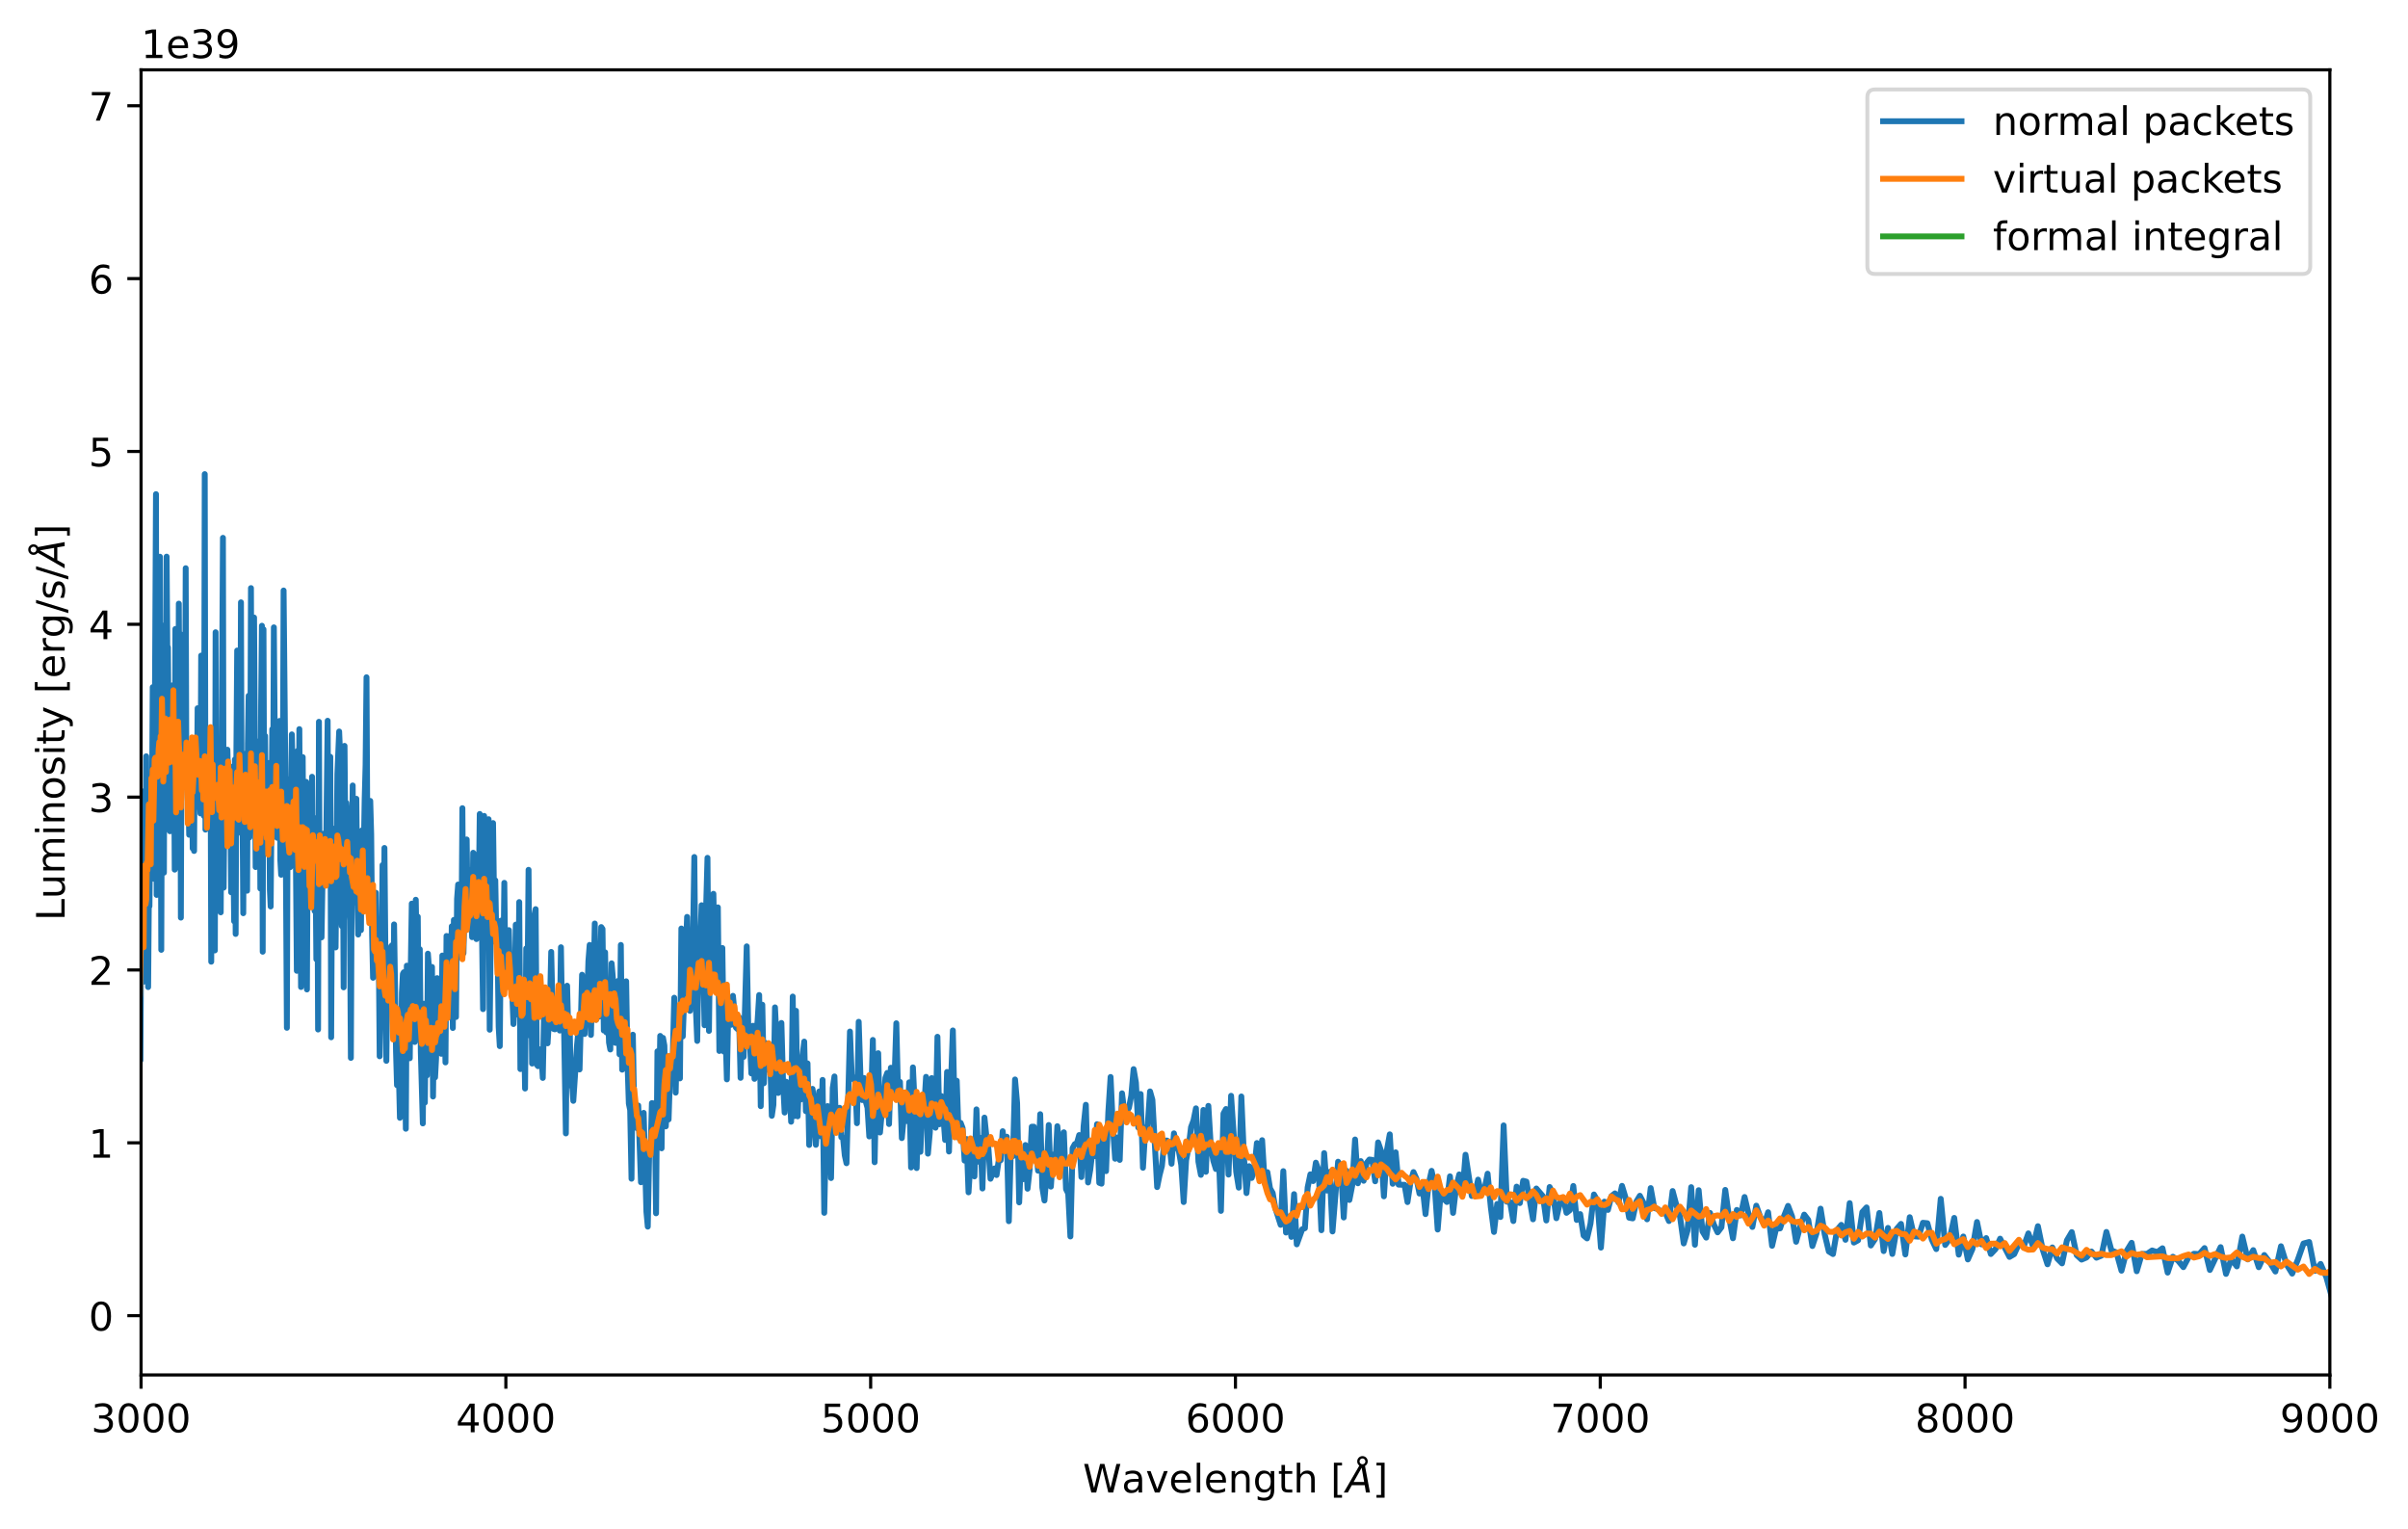 <?xml version="1.0" encoding="utf-8" standalone="no"?>
<!DOCTYPE svg PUBLIC "-//W3C//DTD SVG 1.1//EN"
  "http://www.w3.org/Graphics/SVG/1.1/DTD/svg11.dtd">
<!-- Created with matplotlib (https://matplotlib.org/) -->
<svg height="389.717pt" version="1.1" viewBox="0 0 613.888 389.717" width="613.888pt" xmlns="http://www.w3.org/2000/svg" xmlns:xlink="http://www.w3.org/1999/xlink">
 <defs>
  <style type="text/css">
*{stroke-linecap:butt;stroke-linejoin:round;}
  </style>
 </defs>
 <g id="figure_1">
  <g id="patch_1">
   <path d="M 0 389.717 
L 613.888 389.717 
L 613.888 0 
L 0 0 
z
" style="fill:#ffffff;"/>
  </g>
  <g id="axes_1">
   <g id="patch_2">
    <path d="M 35.962 350.438 
L 593.962 350.438 
L 593.962 17.798 
L 35.962 17.798 
z
" style="fill:#ffffff;"/>
   </g>
   <g id="matplotlib.axis_1">
    <g id="xtick_1">
     <g id="line2d_1">
      <defs>
       <path d="M 0 0 
L 0 3.5 
" id="m265debcc9d" style="stroke:#000000;stroke-width:0.8;"/>
      </defs>
      <g>
       <use style="stroke:#000000;stroke-width:0.8;" x="35.962" xlink:href="#m265debcc9d" y="350.438"/>
      </g>
     </g>
     <g id="text_1">
      <!-- 3000 -->
      <defs>
       <path d="M 40.578 39.312 
Q 47.656 37.797 51.625 33 
Q 55.609 28.219 55.609 21.188 
Q 55.609 10.406 48.188 4.484 
Q 40.766 -1.422 27.094 -1.422 
Q 22.516 -1.422 17.656 -0.516 
Q 12.797 0.391 7.625 2.203 
L 7.625 11.719 
Q 11.719 9.328 16.594 8.109 
Q 21.484 6.891 26.812 6.891 
Q 36.078 6.891 40.938 10.547 
Q 45.797 14.203 45.797 21.188 
Q 45.797 27.641 41.281 31.266 
Q 36.766 34.906 28.719 34.906 
L 20.219 34.906 
L 20.219 43.016 
L 29.109 43.016 
Q 36.375 43.016 40.234 45.922 
Q 44.094 48.828 44.094 54.297 
Q 44.094 59.906 40.109 62.906 
Q 36.141 65.922 28.719 65.922 
Q 24.656 65.922 20.016 65.031 
Q 15.375 64.156 9.812 62.312 
L 9.812 71.094 
Q 15.438 72.656 20.344 73.438 
Q 25.25 74.219 29.594 74.219 
Q 40.828 74.219 47.359 69.109 
Q 53.906 64.016 53.906 55.328 
Q 53.906 49.266 50.438 45.094 
Q 46.969 40.922 40.578 39.312 
z
" id="DejaVuSans-51"/>
       <path d="M 31.781 66.406 
Q 24.172 66.406 20.328 58.906 
Q 16.5 51.422 16.5 36.375 
Q 16.5 21.391 20.328 13.891 
Q 24.172 6.391 31.781 6.391 
Q 39.453 6.391 43.281 13.891 
Q 47.125 21.391 47.125 36.375 
Q 47.125 51.422 43.281 58.906 
Q 39.453 66.406 31.781 66.406 
z
M 31.781 74.219 
Q 44.047 74.219 50.516 64.516 
Q 56.984 54.828 56.984 36.375 
Q 56.984 17.969 50.516 8.266 
Q 44.047 -1.422 31.781 -1.422 
Q 19.531 -1.422 13.062 8.266 
Q 6.594 17.969 6.594 36.375 
Q 6.594 54.828 13.062 64.516 
Q 19.531 74.219 31.781 74.219 
z
" id="DejaVuSans-48"/>
      </defs>
      <g transform="translate(23.238 365.037)scale(0.1 -0.1)">
       <use xlink:href="#DejaVuSans-51"/>
       <use x="63.623" xlink:href="#DejaVuSans-48"/>
       <use x="127.246" xlink:href="#DejaVuSans-48"/>
       <use x="190.869" xlink:href="#DejaVuSans-48"/>
      </g>
     </g>
    </g>
    <g id="xtick_2">
     <g id="line2d_2">
      <g>
       <use style="stroke:#000000;stroke-width:0.8;" x="128.963" xlink:href="#m265debcc9d" y="350.438"/>
      </g>
     </g>
     <g id="text_2">
      <!-- 4000 -->
      <defs>
       <path d="M 37.797 64.312 
L 12.891 25.391 
L 37.797 25.391 
z
M 35.203 72.906 
L 47.609 72.906 
L 47.609 25.391 
L 58.016 25.391 
L 58.016 17.188 
L 47.609 17.188 
L 47.609 0 
L 37.797 0 
L 37.797 17.188 
L 4.891 17.188 
L 4.891 26.703 
z
" id="DejaVuSans-52"/>
      </defs>
      <g transform="translate(116.237 365.037)scale(0.1 -0.1)">
       <use xlink:href="#DejaVuSans-52"/>
       <use x="63.623" xlink:href="#DejaVuSans-48"/>
       <use x="127.246" xlink:href="#DejaVuSans-48"/>
       <use x="190.869" xlink:href="#DejaVuSans-48"/>
      </g>
     </g>
    </g>
    <g id="xtick_3">
     <g id="line2d_3">
      <g>
       <use style="stroke:#000000;stroke-width:0.8;" x="221.963" xlink:href="#m265debcc9d" y="350.438"/>
      </g>
     </g>
     <g id="text_3">
      <!-- 5000 -->
      <defs>
       <path d="M 10.797 72.906 
L 49.516 72.906 
L 49.516 64.594 
L 19.828 64.594 
L 19.828 46.734 
Q 21.969 47.469 24.109 47.828 
Q 26.266 48.188 28.422 48.188 
Q 40.625 48.188 47.75 41.5 
Q 54.891 34.812 54.891 23.391 
Q 54.891 11.625 47.562 5.094 
Q 40.234 -1.422 26.906 -1.422 
Q 22.312 -1.422 17.547 -0.641 
Q 12.797 0.141 7.719 1.703 
L 7.719 11.625 
Q 12.109 9.234 16.797 8.062 
Q 21.484 6.891 26.703 6.891 
Q 35.156 6.891 40.078 11.328 
Q 45.016 15.766 45.016 23.391 
Q 45.016 31 40.078 35.438 
Q 35.156 39.891 26.703 39.891 
Q 22.75 39.891 18.812 39.016 
Q 14.891 38.141 10.797 36.281 
z
" id="DejaVuSans-53"/>
      </defs>
      <g transform="translate(209.238 365.037)scale(0.1 -0.1)">
       <use xlink:href="#DejaVuSans-53"/>
       <use x="63.623" xlink:href="#DejaVuSans-48"/>
       <use x="127.246" xlink:href="#DejaVuSans-48"/>
       <use x="190.869" xlink:href="#DejaVuSans-48"/>
      </g>
     </g>
    </g>
    <g id="xtick_4">
     <g id="line2d_4">
      <g>
       <use style="stroke:#000000;stroke-width:0.8;" x="314.962" xlink:href="#m265debcc9d" y="350.438"/>
      </g>
     </g>
     <g id="text_4">
      <!-- 6000 -->
      <defs>
       <path d="M 33.016 40.375 
Q 26.375 40.375 22.484 35.828 
Q 18.609 31.297 18.609 23.391 
Q 18.609 15.531 22.484 10.953 
Q 26.375 6.391 33.016 6.391 
Q 39.656 6.391 43.531 10.953 
Q 47.406 15.531 47.406 23.391 
Q 47.406 31.297 43.531 35.828 
Q 39.656 40.375 33.016 40.375 
z
M 52.594 71.297 
L 52.594 62.312 
Q 48.875 64.062 45.094 64.984 
Q 41.312 65.922 37.594 65.922 
Q 27.828 65.922 22.672 59.328 
Q 17.531 52.734 16.797 39.406 
Q 19.672 43.656 24.016 45.922 
Q 28.375 48.188 33.594 48.188 
Q 44.578 48.188 50.953 41.516 
Q 57.328 34.859 57.328 23.391 
Q 57.328 12.156 50.688 5.359 
Q 44.047 -1.422 33.016 -1.422 
Q 20.359 -1.422 13.672 8.266 
Q 6.984 17.969 6.984 36.375 
Q 6.984 53.656 15.188 63.938 
Q 23.391 74.219 37.203 74.219 
Q 40.922 74.219 44.703 73.484 
Q 48.484 72.75 52.594 71.297 
z
" id="DejaVuSans-54"/>
      </defs>
      <g transform="translate(302.238 365.037)scale(0.1 -0.1)">
       <use xlink:href="#DejaVuSans-54"/>
       <use x="63.623" xlink:href="#DejaVuSans-48"/>
       <use x="127.246" xlink:href="#DejaVuSans-48"/>
       <use x="190.869" xlink:href="#DejaVuSans-48"/>
      </g>
     </g>
    </g>
    <g id="xtick_5">
     <g id="line2d_5">
      <g>
       <use style="stroke:#000000;stroke-width:0.8;" x="407.962" xlink:href="#m265debcc9d" y="350.438"/>
      </g>
     </g>
     <g id="text_5">
      <!-- 7000 -->
      <defs>
       <path d="M 8.203 72.906 
L 55.078 72.906 
L 55.078 68.703 
L 28.609 0 
L 18.312 0 
L 43.219 64.594 
L 8.203 64.594 
z
" id="DejaVuSans-55"/>
      </defs>
      <g transform="translate(395.238 365.037)scale(0.1 -0.1)">
       <use xlink:href="#DejaVuSans-55"/>
       <use x="63.623" xlink:href="#DejaVuSans-48"/>
       <use x="127.246" xlink:href="#DejaVuSans-48"/>
       <use x="190.869" xlink:href="#DejaVuSans-48"/>
      </g>
     </g>
    </g>
    <g id="xtick_6">
     <g id="line2d_6">
      <g>
       <use style="stroke:#000000;stroke-width:0.8;" x="500.962" xlink:href="#m265debcc9d" y="350.438"/>
      </g>
     </g>
     <g id="text_6">
      <!-- 8000 -->
      <defs>
       <path d="M 31.781 34.625 
Q 24.75 34.625 20.719 30.859 
Q 16.703 27.094 16.703 20.516 
Q 16.703 13.922 20.719 10.156 
Q 24.75 6.391 31.781 6.391 
Q 38.812 6.391 42.859 10.172 
Q 46.922 13.969 46.922 20.516 
Q 46.922 27.094 42.891 30.859 
Q 38.875 34.625 31.781 34.625 
z
M 21.922 38.812 
Q 15.578 40.375 12.031 44.719 
Q 8.5 49.078 8.5 55.328 
Q 8.5 64.062 14.719 69.141 
Q 20.953 74.219 31.781 74.219 
Q 42.672 74.219 48.875 69.141 
Q 55.078 64.062 55.078 55.328 
Q 55.078 49.078 51.531 44.719 
Q 48 40.375 41.703 38.812 
Q 48.828 37.156 52.797 32.312 
Q 56.781 27.484 56.781 20.516 
Q 56.781 9.906 50.312 4.234 
Q 43.844 -1.422 31.781 -1.422 
Q 19.734 -1.422 13.25 4.234 
Q 6.781 9.906 6.781 20.516 
Q 6.781 27.484 10.781 32.312 
Q 14.797 37.156 21.922 38.812 
z
M 18.312 54.391 
Q 18.312 48.734 21.844 45.562 
Q 25.391 42.391 31.781 42.391 
Q 38.141 42.391 41.719 45.562 
Q 45.312 48.734 45.312 54.391 
Q 45.312 60.062 41.719 63.234 
Q 38.141 66.406 31.781 66.406 
Q 25.391 66.406 21.844 63.234 
Q 18.312 60.062 18.312 54.391 
z
" id="DejaVuSans-56"/>
      </defs>
      <g transform="translate(488.238 365.037)scale(0.1 -0.1)">
       <use xlink:href="#DejaVuSans-56"/>
       <use x="63.623" xlink:href="#DejaVuSans-48"/>
       <use x="127.246" xlink:href="#DejaVuSans-48"/>
       <use x="190.869" xlink:href="#DejaVuSans-48"/>
      </g>
     </g>
    </g>
    <g id="xtick_7">
     <g id="line2d_7">
      <g>
       <use style="stroke:#000000;stroke-width:0.8;" x="593.962" xlink:href="#m265debcc9d" y="350.438"/>
      </g>
     </g>
     <g id="text_7">
      <!-- 9000 -->
      <defs>
       <path d="M 10.984 1.516 
L 10.984 10.5 
Q 14.703 8.734 18.5 7.812 
Q 22.312 6.891 25.984 6.891 
Q 35.75 6.891 40.891 13.453 
Q 46.047 20.016 46.781 33.406 
Q 43.953 29.203 39.594 26.953 
Q 35.25 24.703 29.984 24.703 
Q 19.047 24.703 12.672 31.312 
Q 6.297 37.938 6.297 49.422 
Q 6.297 60.641 12.938 67.422 
Q 19.578 74.219 30.609 74.219 
Q 43.266 74.219 49.922 64.516 
Q 56.594 54.828 56.594 36.375 
Q 56.594 19.141 48.406 8.859 
Q 40.234 -1.422 26.422 -1.422 
Q 22.703 -1.422 18.891 -0.688 
Q 15.094 0.047 10.984 1.516 
z
M 30.609 32.422 
Q 37.25 32.422 41.125 36.953 
Q 45.016 41.5 45.016 49.422 
Q 45.016 57.281 41.125 61.844 
Q 37.25 66.406 30.609 66.406 
Q 23.969 66.406 20.094 61.844 
Q 16.219 57.281 16.219 49.422 
Q 16.219 41.5 20.094 36.953 
Q 23.969 32.422 30.609 32.422 
z
" id="DejaVuSans-57"/>
      </defs>
      <g transform="translate(581.237 365.037)scale(0.1 -0.1)">
       <use xlink:href="#DejaVuSans-57"/>
       <use x="63.623" xlink:href="#DejaVuSans-48"/>
       <use x="127.246" xlink:href="#DejaVuSans-48"/>
       <use x="190.869" xlink:href="#DejaVuSans-48"/>
      </g>
     </g>
    </g>
    <g id="text_8">
     <!-- Wavelength [$\AA$] -->
     <defs>
      <path d="M 3.328 72.906 
L 13.281 72.906 
L 28.609 11.281 
L 43.891 72.906 
L 54.984 72.906 
L 70.312 11.281 
L 85.594 72.906 
L 95.609 72.906 
L 77.297 0 
L 64.891 0 
L 49.516 63.281 
L 33.984 0 
L 21.578 0 
z
" id="DejaVuSans-87"/>
      <path d="M 34.281 27.484 
Q 23.391 27.484 19.188 25 
Q 14.984 22.516 14.984 16.5 
Q 14.984 11.719 18.141 8.906 
Q 21.297 6.109 26.703 6.109 
Q 34.188 6.109 38.703 11.406 
Q 43.219 16.703 43.219 25.484 
L 43.219 27.484 
z
M 52.203 31.203 
L 52.203 0 
L 43.219 0 
L 43.219 8.297 
Q 40.141 3.328 35.547 0.953 
Q 30.953 -1.422 24.312 -1.422 
Q 15.922 -1.422 10.953 3.297 
Q 6 8.016 6 15.922 
Q 6 25.141 12.172 29.828 
Q 18.359 34.516 30.609 34.516 
L 43.219 34.516 
L 43.219 35.406 
Q 43.219 41.609 39.141 45 
Q 35.062 48.391 27.688 48.391 
Q 23 48.391 18.547 47.266 
Q 14.109 46.141 10.016 43.891 
L 10.016 52.203 
Q 14.938 54.109 19.578 55.047 
Q 24.219 56 28.609 56 
Q 40.484 56 46.344 49.844 
Q 52.203 43.703 52.203 31.203 
z
" id="DejaVuSans-97"/>
      <path d="M 2.984 54.688 
L 12.5 54.688 
L 29.594 8.797 
L 46.688 54.688 
L 56.203 54.688 
L 35.688 0 
L 23.484 0 
z
" id="DejaVuSans-118"/>
      <path d="M 56.203 29.594 
L 56.203 25.203 
L 14.891 25.203 
Q 15.484 15.922 20.484 11.062 
Q 25.484 6.203 34.422 6.203 
Q 39.594 6.203 44.453 7.469 
Q 49.312 8.734 54.109 11.281 
L 54.109 2.781 
Q 49.266 0.734 44.188 -0.344 
Q 39.109 -1.422 33.891 -1.422 
Q 20.797 -1.422 13.156 6.188 
Q 5.516 13.812 5.516 26.812 
Q 5.516 40.234 12.766 48.109 
Q 20.016 56 32.328 56 
Q 43.359 56 49.781 48.891 
Q 56.203 41.797 56.203 29.594 
z
M 47.219 32.234 
Q 47.125 39.594 43.094 43.984 
Q 39.062 48.391 32.422 48.391 
Q 24.906 48.391 20.391 44.141 
Q 15.875 39.891 15.188 32.172 
z
" id="DejaVuSans-101"/>
      <path d="M 9.422 75.984 
L 18.406 75.984 
L 18.406 0 
L 9.422 0 
z
" id="DejaVuSans-108"/>
      <path d="M 54.891 33.016 
L 54.891 0 
L 45.906 0 
L 45.906 32.719 
Q 45.906 40.484 42.875 44.328 
Q 39.844 48.188 33.797 48.188 
Q 26.516 48.188 22.312 43.547 
Q 18.109 38.922 18.109 30.906 
L 18.109 0 
L 9.078 0 
L 9.078 54.688 
L 18.109 54.688 
L 18.109 46.188 
Q 21.344 51.125 25.703 53.562 
Q 30.078 56 35.797 56 
Q 45.219 56 50.047 50.172 
Q 54.891 44.344 54.891 33.016 
z
" id="DejaVuSans-110"/>
      <path d="M 45.406 27.984 
Q 45.406 37.75 41.375 43.109 
Q 37.359 48.484 30.078 48.484 
Q 22.859 48.484 18.828 43.109 
Q 14.797 37.75 14.797 27.984 
Q 14.797 18.266 18.828 12.891 
Q 22.859 7.516 30.078 7.516 
Q 37.359 7.516 41.375 12.891 
Q 45.406 18.266 45.406 27.984 
z
M 54.391 6.781 
Q 54.391 -7.172 48.188 -13.984 
Q 42 -20.797 29.203 -20.797 
Q 24.469 -20.797 20.266 -20.094 
Q 16.062 -19.391 12.109 -17.922 
L 12.109 -9.188 
Q 16.062 -11.328 19.922 -12.344 
Q 23.781 -13.375 27.781 -13.375 
Q 36.625 -13.375 41.016 -8.766 
Q 45.406 -4.156 45.406 5.172 
L 45.406 9.625 
Q 42.625 4.781 38.281 2.391 
Q 33.938 0 27.875 0 
Q 17.828 0 11.672 7.656 
Q 5.516 15.328 5.516 27.984 
Q 5.516 40.672 11.672 48.328 
Q 17.828 56 27.875 56 
Q 33.938 56 38.281 53.609 
Q 42.625 51.219 45.406 46.391 
L 45.406 54.688 
L 54.391 54.688 
z
" id="DejaVuSans-103"/>
      <path d="M 18.312 70.219 
L 18.312 54.688 
L 36.812 54.688 
L 36.812 47.703 
L 18.312 47.703 
L 18.312 18.016 
Q 18.312 11.328 20.141 9.422 
Q 21.969 7.516 27.594 7.516 
L 36.812 7.516 
L 36.812 0 
L 27.594 0 
Q 17.188 0 13.234 3.875 
Q 9.281 7.766 9.281 18.016 
L 9.281 47.703 
L 2.688 47.703 
L 2.688 54.688 
L 9.281 54.688 
L 9.281 70.219 
z
" id="DejaVuSans-116"/>
      <path d="M 54.891 33.016 
L 54.891 0 
L 45.906 0 
L 45.906 32.719 
Q 45.906 40.484 42.875 44.328 
Q 39.844 48.188 33.797 48.188 
Q 26.516 48.188 22.312 43.547 
Q 18.109 38.922 18.109 30.906 
L 18.109 0 
L 9.078 0 
L 9.078 75.984 
L 18.109 75.984 
L 18.109 46.188 
Q 21.344 51.125 25.703 53.562 
Q 30.078 56 35.797 56 
Q 45.219 56 50.047 50.172 
Q 54.891 44.344 54.891 33.016 
z
" id="DejaVuSans-104"/>
      <path id="DejaVuSans-32"/>
      <path d="M 8.594 75.984 
L 29.297 75.984 
L 29.297 69 
L 17.578 69 
L 17.578 -6.203 
L 29.297 -6.203 
L 29.297 -13.188 
L 8.594 -13.188 
z
" id="DejaVuSans-91"/>
      <path d="M 49.812 79.391 
Q 49.812 82.469 47.625 84.641 
Q 45.453 86.812 42.391 86.812 
Q 39.266 86.812 37.141 84.688 
Q 35.016 82.562 35.016 79.391 
Q 35.016 76.312 37.141 74.156 
Q 39.266 72.016 42.391 72.016 
Q 45.453 72.016 47.625 74.156 
Q 49.812 76.312 49.812 79.391 
z
M 34.422 68.703 
Q 31.781 70.516 30.391 73.266 
Q 29 76.031 29 79.391 
Q 29 84.969 32.906 88.891 
Q 36.812 92.828 42.391 92.828 
Q 47.953 92.828 51.875 88.891 
Q 55.812 84.969 55.812 79.391 
Q 55.812 75.531 54.031 72.547 
Q 52.25 69.578 48.875 67.828 
L 61.531 0 
L 51.219 0 
L 48.188 18.703 
L 15.375 18.703 
L 5.078 0 
L -5.328 0 
z
M 40.375 63.188 
L 19.922 26.906 
L 46.688 26.906 
z
" id="DejaVuSans-Oblique-197"/>
      <path d="M 30.422 75.984 
L 30.422 -13.188 
L 9.719 -13.188 
L 9.719 -6.203 
L 21.391 -6.203 
L 21.391 69 
L 9.719 69 
L 9.719 75.984 
z
" id="DejaVuSans-93"/>
     </defs>
     <g transform="translate(276.062 380.417)scale(0.1 -0.1)">
      <use transform="translate(0 0.172)" xlink:href="#DejaVuSans-87"/>
      <use transform="translate(98.877 0.172)" xlink:href="#DejaVuSans-97"/>
      <use transform="translate(160.156 0.172)" xlink:href="#DejaVuSans-118"/>
      <use transform="translate(219.336 0.172)" xlink:href="#DejaVuSans-101"/>
      <use transform="translate(280.859 0.172)" xlink:href="#DejaVuSans-108"/>
      <use transform="translate(308.643 0.172)" xlink:href="#DejaVuSans-101"/>
      <use transform="translate(370.166 0.172)" xlink:href="#DejaVuSans-110"/>
      <use transform="translate(433.545 0.172)" xlink:href="#DejaVuSans-103"/>
      <use transform="translate(497.021 0.172)" xlink:href="#DejaVuSans-116"/>
      <use transform="translate(536.23 0.172)" xlink:href="#DejaVuSans-104"/>
      <use transform="translate(599.609 0.172)" xlink:href="#DejaVuSans-32"/>
      <use transform="translate(631.396 0.172)" xlink:href="#DejaVuSans-91"/>
      <use transform="translate(670.41 0.172)" xlink:href="#DejaVuSans-Oblique-197"/>
      <use transform="translate(738.818 0.172)" xlink:href="#DejaVuSans-93"/>
     </g>
    </g>
   </g>
   <g id="matplotlib.axis_2">
    <g id="ytick_1">
     <g id="line2d_8">
      <defs>
       <path d="M 0 0 
L -3.5 0 
" id="me284ceacd3" style="stroke:#000000;stroke-width:0.8;"/>
      </defs>
      <g>
       <use style="stroke:#000000;stroke-width:0.8;" x="35.962" xlink:href="#me284ceacd3" y="335.318"/>
      </g>
     </g>
     <g id="text_9">
      <!-- 0 -->
      <g transform="translate(22.6 339.118)scale(0.1 -0.1)">
       <use xlink:href="#DejaVuSans-48"/>
      </g>
     </g>
    </g>
    <g id="ytick_2">
     <g id="line2d_9">
      <g>
       <use style="stroke:#000000;stroke-width:0.8;" x="35.962" xlink:href="#me284ceacd3" y="291.266"/>
      </g>
     </g>
     <g id="text_10">
      <!-- 1 -->
      <defs>
       <path d="M 12.406 8.297 
L 28.516 8.297 
L 28.516 63.922 
L 10.984 60.406 
L 10.984 69.391 
L 28.422 72.906 
L 38.281 72.906 
L 38.281 8.297 
L 54.391 8.297 
L 54.391 0 
L 12.406 0 
z
" id="DejaVuSans-49"/>
      </defs>
      <g transform="translate(22.6 295.065)scale(0.1 -0.1)">
       <use xlink:href="#DejaVuSans-49"/>
      </g>
     </g>
    </g>
    <g id="ytick_3">
     <g id="line2d_10">
      <g>
       <use style="stroke:#000000;stroke-width:0.8;" x="35.962" xlink:href="#me284ceacd3" y="247.214"/>
      </g>
     </g>
     <g id="text_11">
      <!-- 2 -->
      <defs>
       <path d="M 19.188 8.297 
L 53.609 8.297 
L 53.609 0 
L 7.328 0 
L 7.328 8.297 
Q 12.938 14.109 22.625 23.891 
Q 32.328 33.688 34.812 36.531 
Q 39.547 41.844 41.422 45.531 
Q 43.312 49.219 43.312 52.781 
Q 43.312 58.594 39.234 62.25 
Q 35.156 65.922 28.609 65.922 
Q 23.969 65.922 18.812 64.312 
Q 13.672 62.703 7.812 59.422 
L 7.812 69.391 
Q 13.766 71.781 18.938 73 
Q 24.125 74.219 28.422 74.219 
Q 39.75 74.219 46.484 68.547 
Q 53.219 62.891 53.219 53.422 
Q 53.219 48.922 51.531 44.891 
Q 49.859 40.875 45.406 35.406 
Q 44.188 33.984 37.641 27.219 
Q 31.109 20.453 19.188 8.297 
z
" id="DejaVuSans-50"/>
      </defs>
      <g transform="translate(22.6 251.013)scale(0.1 -0.1)">
       <use xlink:href="#DejaVuSans-50"/>
      </g>
     </g>
    </g>
    <g id="ytick_4">
     <g id="line2d_11">
      <g>
       <use style="stroke:#000000;stroke-width:0.8;" x="35.962" xlink:href="#me284ceacd3" y="203.161"/>
      </g>
     </g>
     <g id="text_12">
      <!-- 3 -->
      <g transform="translate(22.6 206.961)scale(0.1 -0.1)">
       <use xlink:href="#DejaVuSans-51"/>
      </g>
     </g>
    </g>
    <g id="ytick_5">
     <g id="line2d_12">
      <g>
       <use style="stroke:#000000;stroke-width:0.8;" x="35.962" xlink:href="#me284ceacd3" y="159.109"/>
      </g>
     </g>
     <g id="text_13">
      <!-- 4 -->
      <g transform="translate(22.6 162.908)scale(0.1 -0.1)">
       <use xlink:href="#DejaVuSans-52"/>
      </g>
     </g>
    </g>
    <g id="ytick_6">
     <g id="line2d_13">
      <g>
       <use style="stroke:#000000;stroke-width:0.8;" x="35.962" xlink:href="#me284ceacd3" y="115.057"/>
      </g>
     </g>
     <g id="text_14">
      <!-- 5 -->
      <g transform="translate(22.6 118.856)scale(0.1 -0.1)">
       <use xlink:href="#DejaVuSans-53"/>
      </g>
     </g>
    </g>
    <g id="ytick_7">
     <g id="line2d_14">
      <g>
       <use style="stroke:#000000;stroke-width:0.8;" x="35.962" xlink:href="#me284ceacd3" y="71.004"/>
      </g>
     </g>
     <g id="text_15">
      <!-- 6 -->
      <g transform="translate(22.6 74.804)scale(0.1 -0.1)">
       <use xlink:href="#DejaVuSans-54"/>
      </g>
     </g>
    </g>
    <g id="ytick_8">
     <g id="line2d_15">
      <g>
       <use style="stroke:#000000;stroke-width:0.8;" x="35.962" xlink:href="#me284ceacd3" y="26.952"/>
      </g>
     </g>
     <g id="text_16">
      <!-- 7 -->
      <g transform="translate(22.6 30.751)scale(0.1 -0.1)">
       <use xlink:href="#DejaVuSans-55"/>
      </g>
     </g>
    </g>
    <g id="text_17">
     <!-- Luminosity [erg/s/$\AA$] -->
     <defs>
      <path d="M 9.812 72.906 
L 19.672 72.906 
L 19.672 8.297 
L 55.172 8.297 
L 55.172 0 
L 9.812 0 
z
" id="DejaVuSans-76"/>
      <path d="M 8.5 21.578 
L 8.5 54.688 
L 17.484 54.688 
L 17.484 21.922 
Q 17.484 14.156 20.5 10.266 
Q 23.531 6.391 29.594 6.391 
Q 36.859 6.391 41.078 11.031 
Q 45.312 15.672 45.312 23.688 
L 45.312 54.688 
L 54.297 54.688 
L 54.297 0 
L 45.312 0 
L 45.312 8.406 
Q 42.047 3.422 37.719 1 
Q 33.406 -1.422 27.688 -1.422 
Q 18.266 -1.422 13.375 4.438 
Q 8.5 10.297 8.5 21.578 
z
M 31.109 56 
z
" id="DejaVuSans-117"/>
      <path d="M 52 44.188 
Q 55.375 50.25 60.062 53.125 
Q 64.75 56 71.094 56 
Q 79.641 56 84.281 50.016 
Q 88.922 44.047 88.922 33.016 
L 88.922 0 
L 79.891 0 
L 79.891 32.719 
Q 79.891 40.578 77.094 44.375 
Q 74.312 48.188 68.609 48.188 
Q 61.625 48.188 57.562 43.547 
Q 53.516 38.922 53.516 30.906 
L 53.516 0 
L 44.484 0 
L 44.484 32.719 
Q 44.484 40.625 41.703 44.406 
Q 38.922 48.188 33.109 48.188 
Q 26.219 48.188 22.156 43.531 
Q 18.109 38.875 18.109 30.906 
L 18.109 0 
L 9.078 0 
L 9.078 54.688 
L 18.109 54.688 
L 18.109 46.188 
Q 21.188 51.219 25.484 53.609 
Q 29.781 56 35.688 56 
Q 41.656 56 45.828 52.969 
Q 50 49.953 52 44.188 
z
" id="DejaVuSans-109"/>
      <path d="M 9.422 54.688 
L 18.406 54.688 
L 18.406 0 
L 9.422 0 
z
M 9.422 75.984 
L 18.406 75.984 
L 18.406 64.594 
L 9.422 64.594 
z
" id="DejaVuSans-105"/>
      <path d="M 30.609 48.391 
Q 23.391 48.391 19.188 42.75 
Q 14.984 37.109 14.984 27.297 
Q 14.984 17.484 19.156 11.844 
Q 23.344 6.203 30.609 6.203 
Q 37.797 6.203 41.984 11.859 
Q 46.188 17.531 46.188 27.297 
Q 46.188 37.016 41.984 42.703 
Q 37.797 48.391 30.609 48.391 
z
M 30.609 56 
Q 42.328 56 49.016 48.375 
Q 55.719 40.766 55.719 27.297 
Q 55.719 13.875 49.016 6.219 
Q 42.328 -1.422 30.609 -1.422 
Q 18.844 -1.422 12.172 6.219 
Q 5.516 13.875 5.516 27.297 
Q 5.516 40.766 12.172 48.375 
Q 18.844 56 30.609 56 
z
" id="DejaVuSans-111"/>
      <path d="M 44.281 53.078 
L 44.281 44.578 
Q 40.484 46.531 36.375 47.5 
Q 32.281 48.484 27.875 48.484 
Q 21.188 48.484 17.844 46.438 
Q 14.5 44.391 14.5 40.281 
Q 14.5 37.156 16.891 35.375 
Q 19.281 33.594 26.516 31.984 
L 29.594 31.297 
Q 39.156 29.25 43.188 25.516 
Q 47.219 21.781 47.219 15.094 
Q 47.219 7.469 41.188 3.016 
Q 35.156 -1.422 24.609 -1.422 
Q 20.219 -1.422 15.453 -0.562 
Q 10.688 0.297 5.422 2 
L 5.422 11.281 
Q 10.406 8.688 15.234 7.391 
Q 20.062 6.109 24.812 6.109 
Q 31.156 6.109 34.562 8.281 
Q 37.984 10.453 37.984 14.406 
Q 37.984 18.062 35.516 20.016 
Q 33.062 21.969 24.703 23.781 
L 21.578 24.516 
Q 13.234 26.266 9.516 29.906 
Q 5.812 33.547 5.812 39.891 
Q 5.812 47.609 11.281 51.797 
Q 16.75 56 26.812 56 
Q 31.781 56 36.172 55.266 
Q 40.578 54.547 44.281 53.078 
z
" id="DejaVuSans-115"/>
      <path d="M 32.172 -5.078 
Q 28.375 -14.844 24.75 -17.812 
Q 21.141 -20.797 15.094 -20.797 
L 7.906 -20.797 
L 7.906 -13.281 
L 13.188 -13.281 
Q 16.891 -13.281 18.938 -11.516 
Q 21 -9.766 23.484 -3.219 
L 25.094 0.875 
L 2.984 54.688 
L 12.5 54.688 
L 29.594 11.922 
L 46.688 54.688 
L 56.203 54.688 
z
" id="DejaVuSans-121"/>
      <path d="M 41.109 46.297 
Q 39.594 47.172 37.812 47.578 
Q 36.031 48 33.891 48 
Q 26.266 48 22.188 43.047 
Q 18.109 38.094 18.109 28.812 
L 18.109 0 
L 9.078 0 
L 9.078 54.688 
L 18.109 54.688 
L 18.109 46.188 
Q 20.953 51.172 25.484 53.578 
Q 30.031 56 36.531 56 
Q 37.453 56 38.578 55.875 
Q 39.703 55.766 41.062 55.516 
z
" id="DejaVuSans-114"/>
      <path d="M 25.391 72.906 
L 33.688 72.906 
L 8.297 -9.281 
L 0 -9.281 
z
" id="DejaVuSans-47"/>
     </defs>
     <g transform="translate(16.5 234.668)rotate(-90)scale(0.1 -0.1)">
      <use transform="translate(0 0.172)" xlink:href="#DejaVuSans-76"/>
      <use transform="translate(55.713 0.172)" xlink:href="#DejaVuSans-117"/>
      <use transform="translate(119.092 0.172)" xlink:href="#DejaVuSans-109"/>
      <use transform="translate(216.504 0.172)" xlink:href="#DejaVuSans-105"/>
      <use transform="translate(244.287 0.172)" xlink:href="#DejaVuSans-110"/>
      <use transform="translate(307.666 0.172)" xlink:href="#DejaVuSans-111"/>
      <use transform="translate(368.848 0.172)" xlink:href="#DejaVuSans-115"/>
      <use transform="translate(420.947 0.172)" xlink:href="#DejaVuSans-105"/>
      <use transform="translate(448.73 0.172)" xlink:href="#DejaVuSans-116"/>
      <use transform="translate(487.939 0.172)" xlink:href="#DejaVuSans-121"/>
      <use transform="translate(547.119 0.172)" xlink:href="#DejaVuSans-32"/>
      <use transform="translate(578.906 0.172)" xlink:href="#DejaVuSans-91"/>
      <use transform="translate(617.92 0.172)" xlink:href="#DejaVuSans-101"/>
      <use transform="translate(679.443 0.172)" xlink:href="#DejaVuSans-114"/>
      <use transform="translate(720.557 0.172)" xlink:href="#DejaVuSans-103"/>
      <use transform="translate(784.033 0.172)" xlink:href="#DejaVuSans-47"/>
      <use transform="translate(817.725 0.172)" xlink:href="#DejaVuSans-115"/>
      <use transform="translate(869.824 0.172)" xlink:href="#DejaVuSans-47"/>
      <use transform="translate(903.516 0.172)" xlink:href="#DejaVuSans-Oblique-197"/>
      <use transform="translate(971.924 0.172)" xlink:href="#DejaVuSans-93"/>
     </g>
    </g>
    <g id="text_18">
     <!-- 1e39 -->
     <g transform="translate(35.962 14.798)scale(0.1 -0.1)">
      <use xlink:href="#DejaVuSans-49"/>
      <use x="63.623" xlink:href="#DejaVuSans-101"/>
      <use x="125.146" xlink:href="#DejaVuSans-51"/>
      <use x="188.77" xlink:href="#DejaVuSans-57"/>
     </g>
    </g>
   </g>
   <g id="line2d_16">
    <path clip-path="url(#pcefd1fd6e1)" d="M 614.888 326.074 
L 614.105 326.247 
L 612.568 324.531 
L 611.035 328.749 
L 609.509 325.704 
L 607.987 325.281 
L 606.472 323.003 
L 604.961 327.404 
L 603.456 327.807 
L 601.956 328.642 
L 600.462 326.813 
L 598.972 324.562 
L 597.489 326.242 
L 596.01 319.106 
L 594.536 330.814 
L 593.068 325.509 
L 591.605 322.137 
L 590.147 323.909 
L 588.693 316.541 
L 587.246 316.933 
L 585.803 321.06 
L 584.365 324.605 
L 582.932 322.278 
L 581.504 317.631 
L 580.081 324.075 
L 578.662 321.736 
L 577.249 319.866 
L 575.841 322.974 
L 574.437 318.619 
L 573.038 320.988 
L 571.644 315.161 
L 570.255 322.767 
L 568.87 320.87 
L 567.491 324.677 
L 566.115 317.862 
L 563.379 323.676 
L 562.018 318.101 
L 560.661 319.628 
L 559.309 319.549 
L 557.962 320.424 
L 556.619 322.956 
L 555.28 321.308 
L 553.946 320.303 
L 552.616 324.35 
L 551.291 318.143 
L 549.97 319.137 
L 548.654 318.707 
L 547.342 319.582 
L 546.034 319.579 
L 544.731 324.001 
L 543.432 316.753 
L 542.137 318.856 
L 540.847 323.867 
L 539.56 319.203 
L 538.278 318.694 
L 537 313.985 
L 535.727 320.033 
L 534.457 320.548 
L 533.192 318.971 
L 531.93 320.497 
L 530.673 321.036 
L 529.42 319.885 
L 528.171 314.029 
L 526.926 316.144 
L 525.685 321.999 
L 524.448 320.76 
L 523.214 317.932 
L 521.985 322.234 
L 520.76 318.467 
L 519.539 312.521 
L 518.321 317.735 
L 517.108 314.352 
L 515.898 317.731 
L 514.693 317.006 
L 513.491 319.649 
L 512.292 320.35 
L 509.907 315.698 
L 508.721 318.369 
L 507.538 319.615 
L 506.358 315.553 
L 505.182 317.149 
L 504.01 311.448 
L 502.842 318.343 
L 501.677 320.994 
L 500.516 315.149 
L 499.359 319.774 
L 498.205 310.405 
L 497.055 315.696 
L 495.908 317.306 
L 494.765 305.542 
L 493.625 318.355 
L 492.489 315.93 
L 491.357 311.766 
L 490.228 311.648 
L 489.102 315.193 
L 487.98 315.101 
L 486.861 310.23 
L 485.746 319.723 
L 484.634 311.935 
L 483.525 313.227 
L 482.42 319.598 
L 481.318 312.953 
L 480.219 318.863 
L 479.124 309.149 
L 478.032 315.769 
L 476.944 317.439 
L 475.859 307.736 
L 474.777 308.915 
L 473.698 316.11 
L 472.622 316.694 
L 471.55 306.642 
L 470.481 315.988 
L 469.415 312.18 
L 468.352 313.439 
L 467.293 319.623 
L 466.236 318.965 
L 465.183 314.588 
L 464.133 308.05 
L 463.086 314.369 
L 462.042 317.577 
L 461.001 310.936 
L 459.963 309.569 
L 458.929 312.655 
L 457.897 316.49 
L 456.868 310.054 
L 455.843 307.342 
L 454.82 309.919 
L 453.801 313.08 
L 452.784 313.165 
L 451.77 317.515 
L 450.759 308.964 
L 449.752 312.175 
L 448.747 310.121 
L 447.745 307.289 
L 446.746 312.719 
L 445.749 309.293 
L 444.756 305.079 
L 443.766 309.772 
L 442.778 308.376 
L 441.793 315.601 
L 440.811 310.293 
L 439.832 303.272 
L 438.856 312.803 
L 437.882 314.09 
L 436.911 312.055 
L 435.943 309.135 
L 434.978 315.433 
L 434.015 313.832 
L 433.056 303.343 
L 432.099 317.25 
L 431.144 302.571 
L 430.193 313.672 
L 429.244 316.916 
L 428.297 310.059 
L 427.354 307.074 
L 426.413 303.555 
L 425.474 311.208 
L 424.538 308.997 
L 423.605 308.869 
L 422.675 308.159 
L 421.747 307.902 
L 420.821 302.802 
L 419.899 310.771 
L 418.978 306.537 
L 418.061 304.761 
L 417.146 306.282 
L 416.233 310.532 
L 415.323 310.355 
L 414.415 305.253 
L 413.51 302.242 
L 412.608 306.475 
L 411.708 304.16 
L 410.81 304.853 
L 409.915 308.375 
L 409.022 306.261 
L 408.132 317.981 
L 407.244 306.011 
L 406.358 304.439 
L 405.475 311.884 
L 404.595 315.634 
L 403.717 314.896 
L 402.841 309.435 
L 401.967 310.935 
L 401.096 302.27 
L 400.227 308.423 
L 399.361 309.115 
L 398.497 305.213 
L 397.635 306.676 
L 396.775 310.49 
L 395.918 304.262 
L 395.063 302.533 
L 394.211 311.066 
L 393.36 304.886 
L 391.666 302.913 
L 390.823 310.766 
L 389.143 301.162 
L 388.306 300.944 
L 387.471 306.632 
L 386.639 302.441 
L 385.808 311.213 
L 384.98 306.366 
L 384.154 306.281 
L 383.331 286.833 
L 382.509 310.185 
L 381.69 306.848 
L 380.872 313.989 
L 380.057 307.629 
L 379.244 299.134 
L 378.433 303.204 
L 377.625 304.028 
L 376.818 300.653 
L 376.013 304.478 
L 375.211 304.818 
L 373.612 294.31 
L 372.816 304.409 
L 372.022 299.318 
L 371.229 302.491 
L 370.439 309.137 
L 369.651 299.81 
L 368.865 306.349 
L 368.081 305.6 
L 367.299 303.81 
L 366.519 313.373 
L 365.741 302.022 
L 364.965 298.411 
L 364.19 301.878 
L 363.418 309.438 
L 362.648 302.371 
L 361.88 304.201 
L 361.114 300.439 
L 360.349 298.725 
L 359.587 301.262 
L 358.826 306.376 
L 358.068 301.967 
L 356.556 301.934 
L 355.803 293.695 
L 355.052 301.713 
L 354.303 289.109 
L 353.556 293.267 
L 352.811 304.912 
L 352.067 293.295 
L 351.326 291.161 
L 350.586 301.08 
L 349.848 295.614 
L 349.112 295.532 
L 348.377 296.431 
L 347.645 300.945 
L 346.914 295.931 
L 346.185 301.587 
L 345.458 290.423 
L 344.733 302.154 
L 344.01 305.839 
L 343.288 298.38 
L 342.568 310.301 
L 341.85 297.304 
L 341.133 296.08 
L 339.706 313.861 
L 338.995 298.668 
L 338.285 303.436 
L 337.577 293.896 
L 336.871 313.55 
L 336.167 298.242 
L 335.465 296.324 
L 334.764 301.02 
L 334.065 299.299 
L 333.367 302.633 
L 332.671 313.035 
L 331.977 313.299 
L 330.594 317.145 
L 329.905 304.352 
L 329.217 315.247 
L 328.532 310.085 
L 327.847 314.135 
L 327.165 298.49 
L 326.484 312.173 
L 325.127 307.917 
L 324.451 304.057 
L 323.776 302.868 
L 323.104 298.751 
L 322.432 301.632 
L 321.763 290.599 
L 321.095 299.597 
L 320.428 291.324 
L 319.763 298.162 
L 319.1 300.225 
L 318.438 297.229 
L 317.778 304.081 
L 317.119 294.658 
L 316.462 279.457 
L 315.806 302.697 
L 315.152 298.635 
L 313.849 279.282 
L 313.199 299.374 
L 312.551 282.656 
L 311.905 283.811 
L 311.26 308.619 
L 310.616 291.821 
L 309.974 297.949 
L 309.334 295.867 
L 308.695 292.44 
L 308.057 281.848 
L 307.421 298.664 
L 306.787 282.89 
L 306.153 299.439 
L 305.522 296.084 
L 304.892 282.483 
L 304.263 285.594 
L 303.635 287.281 
L 303.01 292.49 
L 302.385 295.749 
L 301.762 306.369 
L 301.14 296.888 
L 300.52 293.28 
L 299.901 292.19 
L 299.284 288.857 
L 298.668 296.602 
L 298.053 290.98 
L 297.44 290.68 
L 296.828 290.815 
L 296.218 297.152 
L 295.609 299.548 
L 295.001 302.554 
L 293.79 280.312 
L 293.186 278.17 
L 292.584 286.877 
L 291.983 287.678 
L 291.384 297.632 
L 290.786 278.828 
L 290.189 287.378 
L 289.593 275.934 
L 288.999 272.49 
L 288.406 279.26 
L 287.815 282.347 
L 287.224 283.268 
L 286.636 283.504 
L 286.048 278.655 
L 285.462 295.631 
L 284.877 289.908 
L 284.293 295.326 
L 283.711 287.181 
L 283.129 274.492 
L 282.55 283.493 
L 281.971 298.483 
L 281.394 288.126 
L 280.818 301.687 
L 280.243 301.462 
L 279.669 286.522 
L 279.097 294.659 
L 278.526 293.13 
L 277.956 298.075 
L 277.388 301.379 
L 276.821 281.576 
L 276.254 287.019 
L 275.69 299.998 
L 275.126 289.29 
L 274.564 291.313 
L 274.003 291.607 
L 273.443 292.625 
L 272.884 315.138 
L 272.326 304.185 
L 271.77 303.075 
L 271.215 288.583 
L 270.661 298.137 
L 269.557 287.036 
L 269.007 297.831 
L 268.457 294.27 
L 267.909 302.438 
L 267.363 286.731 
L 266.817 298.925 
L 266.272 305.977 
L 265.729 302.679 
L 265.187 283.971 
L 264.646 298.382 
L 263.567 287.164 
L 263.03 287.172 
L 262.493 298.137 
L 261.958 302.97 
L 261.424 291.831 
L 260.891 300.534 
L 260.359 293.909 
L 259.828 306.454 
L 259.299 281.152 
L 258.77 275.122 
L 258.243 294.674 
L 257.716 292.478 
L 257.191 311.247 
L 256.667 289.711 
L 256.144 293.392 
L 255.622 288.309 
L 255.101 295.707 
L 254.581 295.926 
L 254.063 299.48 
L 253.545 297.801 
L 252.513 300.432 
L 251.999 292.845 
L 251.486 289.785 
L 250.973 284.841 
L 250.462 302.916 
L 249.952 290.01 
L 249.443 296.077 
L 248.935 282.745 
L 248.428 299.832 
L 247.922 293.306 
L 247.417 296.022 
L 246.913 303.886 
L 246.41 290.296 
L 245.909 295.809 
L 245.408 287.517 
L 244.908 286.191 
L 244.409 290.018 
L 243.912 275.447 
L 243.415 285.767 
L 242.919 262.627 
L 242.425 276.425 
L 241.931 293.49 
L 241.438 273.209 
L 240.947 290.547 
L 240.456 283.894 
L 239.966 279.342 
L 239.478 286.544 
L 238.99 264.243 
L 238.503 287.418 
L 238.018 285.87 
L 237.533 274.77 
L 237.049 288.619 
L 236.566 294.039 
L 236.085 274.453 
L 235.604 282.536 
L 235.124 282.443 
L 234.645 293.56 
L 234.167 279.984 
L 233.69 297.71 
L 233.214 282.122 
L 232.739 272.046 
L 232.265 297.549 
L 231.791 275.851 
L 231.319 285.748 
L 230.848 280.032 
L 229.908 290.07 
L 229.439 275.739 
L 228.972 279.73 
L 228.505 260.797 
L 228.039 275.309 
L 227.575 279.543 
L 227.111 272.139 
L 226.648 286.486 
L 226.186 273.458 
L 225.724 274.74 
L 225.264 281.622 
L 224.805 283.467 
L 224.346 288.642 
L 223.889 268.425 
L 223.432 274.041 
L 222.976 296.217 
L 222.521 265.049 
L 222.067 280.903 
L 221.614 289.646 
L 221.162 282.34 
L 220.71 280.747 
L 220.26 274.744 
L 219.81 280.374 
L 219.362 274.298 
L 218.914 260.424 
L 218.467 286.275 
L 218.02 275.489 
L 217.575 275.04 
L 217.131 273.965 
L 216.687 262.905 
L 215.803 296.475 
L 215.362 294.473 
L 214.921 289.971 
L 214.482 289.836 
L 214.044 282.344 
L 213.606 286.44 
L 213.169 288.255 
L 212.733 274.352 
L 212.298 277.28 
L 211.864 300.255 
L 211.43 284.82 
L 210.998 281.907 
L 210.566 287.98 
L 210.135 309.117 
L 209.705 275.235 
L 209.275 289.619 
L 208.847 278.182 
L 208.419 286.033 
L 207.992 291.784 
L 207.566 280.594 
L 207.14 277.521 
L 206.292 291.826 
L 205.869 271.021 
L 205.447 283.219 
L 205.026 265.472 
L 204.605 268.997 
L 204.185 280.216 
L 203.766 273.465 
L 203.348 284.519 
L 202.931 257.62 
L 202.514 284.454 
L 202.098 253.992 
L 201.683 285.896 
L 201.269 276.243 
L 200.855 280.519 
L 200.443 275.702 
L 200.031 283.557 
L 199.619 275.498 
L 199.209 260.718 
L 198.799 276.924 
L 198.39 278.567 
L 197.982 265.052 
L 197.575 256.751 
L 197.168 281.593 
L 196.762 284.39 
L 196.357 269.868 
L 195.952 272.696 
L 195.549 271.492 
L 195.146 265.8 
L 194.743 276.089 
L 194.342 256.065 
L 193.941 281.933 
L 193.541 253.601 
L 193.142 260.094 
L 192.743 264.015 
L 192.346 274.972 
L 191.948 261.437 
L 191.552 273.588 
L 191.156 265.02 
L 190.762 261.706 
L 190.367 241.199 
L 189.581 269.366 
L 189.189 260.811 
L 188.798 274.712 
L 188.407 259.235 
L 188.017 262.281 
L 187.628 261.904 
L 186.851 253.81 
L 186.464 261.178 
L 186.078 257.685 
L 185.692 256.038 
L 185.307 275.103 
L 184.923 261.475 
L 184.539 268.01 
L 184.156 241.619 
L 183.392 267.864 
L 183.011 231.255 
L 182.631 246.437 
L 182.251 247.819 
L 181.872 227.802 
L 181.494 234.062 
L 181.116 232.289 
L 180.74 262.747 
L 180.363 218.641 
L 179.988 232.328 
L 179.613 261.307 
L 179.239 243.143 
L 178.865 230.713 
L 178.492 241.537 
L 178.12 242.345 
L 177.748 265.305 
L 177.377 256.412 
L 177.007 218.424 
L 176.638 241.759 
L 176.269 240.091 
L 175.9 257.639 
L 175.533 253.789 
L 175.166 233.69 
L 174.068 264.159 
L 173.704 236.65 
L 173.34 274.847 
L 172.977 266.387 
L 172.614 263.665 
L 172.252 278.483 
L 171.891 254.29 
L 171.53 268.595 
L 171.17 272.439 
L 170.811 274 
L 170.452 285.314 
L 170.094 281.335 
L 169.736 287.078 
L 169.379 266.489 
L 169.023 264.524 
L 168.667 292.672 
L 168.312 264.021 
L 167.958 284.84 
L 167.604 267.951 
L 167.251 309.236 
L 166.898 281.156 
L 166.546 282.465 
L 166.194 281.147 
L 165.844 294.07 
L 165.493 294.182 
L 165.144 312.632 
L 164.795 308.838 
L 164.098 283.632 
L 163.404 301.323 
L 162.713 281.762 
L 162.368 287.533 
L 162.024 281.978 
L 161.68 283.145 
L 161.337 263.714 
L 160.994 300.422 
L 160.652 282.916 
L 160.311 281.276 
L 159.97 270.825 
L 159.63 250.104 
L 159.29 255.211 
L 158.951 266.327 
L 158.612 272.629 
L 158.274 240.836 
L 157.937 268.714 
L 157.6 249.998 
L 157.264 252.052 
L 156.928 265.813 
L 156.593 265.52 
L 156.258 249.42 
L 155.924 245.52 
L 155.591 267.486 
L 155.258 265.709 
L 154.926 255.459 
L 154.594 263.141 
L 154.263 242.72 
L 153.932 262.643 
L 153.602 236.757 
L 153.272 236.282 
L 152.943 252.026 
L 152.615 259.169 
L 152.287 252.107 
L 151.959 259.902 
L 151.632 235.378 
L 151.306 251.324 
L 150.98 251.367 
L 150.655 263.776 
L 150.33 240.824 
L 150.006 244.962 
L 149.682 255.653 
L 149.359 257.157 
L 149.037 263.535 
L 148.715 261.011 
L 148.393 248.431 
L 147.752 272.573 
L 147.432 262.848 
L 147.112 266.341 
L 146.157 280.575 
L 145.84 276.215 
L 145.523 276.732 
L 145.207 259.916 
L 144.891 263.845 
L 144.576 251.228 
L 144.261 288.873 
L 143.633 252.427 
L 143.32 261.063 
L 143.007 241.425 
L 142.695 262.659 
L 142.383 254.194 
L 142.072 256.734 
L 141.761 258.277 
L 141.451 262.343 
L 141.141 262.254 
L 140.832 255.539 
L 140.523 242.615 
L 140.215 255.761 
L 139.6 265.909 
L 139.293 259.006 
L 138.987 256.872 
L 138.681 259.307 
L 138.376 274.731 
L 138.071 269.568 
L 137.767 267.43 
L 137.463 267.571 
L 137.16 271.733 
L 136.857 271.368 
L 136.554 231.712 
L 136.252 233.291 
L 135.951 258.654 
L 135.65 271.065 
L 135.35 242.264 
L 135.05 263.905 
L 134.75 221.693 
L 134.451 254.888 
L 134.153 241.723 
L 133.855 277.434 
L 133.557 259.648 
L 133.26 252.992 
L 132.667 272.477 
L 132.371 229.911 
L 132.076 258.64 
L 131.781 253.86 
L 131.487 235.666 
L 131.193 254.033 
L 130.899 260.998 
L 130.607 253.592 
L 130.022 249.152 
L 129.73 237.063 
L 129.439 248.878 
L 129.149 241.526 
L 128.858 250.273 
L 128.569 225.011 
L 128.279 250.473 
L 127.99 249.748 
L 127.702 234.645 
L 127.414 266.627 
L 127.126 261.67 
L 126.839 240.611 
L 126.553 240.33 
L 126.267 224.371 
L 125.981 231.195 
L 125.696 209.777 
L 125.411 239.488 
L 125.126 237.015 
L 124.842 262.45 
L 124.559 208.787 
L 124.276 220.634 
L 123.993 241.415 
L 123.711 236.462 
L 123.429 207.949 
L 123.147 257.196 
L 122.586 216.757 
L 122.306 207.455 
L 122.026 231.061 
L 121.468 239.342 
L 121.19 236.989 
L 120.912 217.748 
L 120.634 217.343 
L 120.357 238.857 
L 120.081 232.037 
L 119.804 221.72 
L 119.253 236.036 
L 118.978 213.958 
L 118.704 219.018 
L 118.156 242.955 
L 117.882 205.98 
L 117.609 242.451 
L 117.337 242.369 
L 116.793 225.438 
L 116.522 229.114 
L 116.251 259.203 
L 115.98 256.225 
L 115.71 234.454 
L 115.441 262.005 
L 115.171 236.09 
L 114.903 254.032 
L 114.634 253.404 
L 114.366 238.615 
L 114.099 240.826 
L 113.831 238.552 
L 113.564 270.78 
L 113.298 255.808 
L 113.032 264.013 
L 112.766 243.537 
L 112.501 268.582 
L 112.236 268.09 
L 111.972 257.528 
L 111.708 260.008 
L 111.444 249.297 
L 111.181 269.636 
L 110.918 274.59 
L 110.655 259.41 
L 110.393 279.476 
L 110.132 246.444 
L 109.87 256.285 
L 109.609 253.89 
L 109.349 246.467 
L 109.089 243.061 
L 108.829 274.108 
L 108.569 258.4 
L 108.31 281.015 
L 108.052 255.813 
L 107.793 286.331 
L 107.278 268.081 
L 107.021 241.928 
L 106.764 262.836 
L 106.508 233.627 
L 106.252 244.348 
L 105.996 229.318 
L 105.741 265.566 
L 105.486 253.938 
L 105.231 259.21 
L 104.977 230.3 
L 104.724 246.361 
L 104.47 269.717 
L 104.217 269.616 
L 103.964 261.765 
L 103.712 246.118 
L 103.46 287.685 
L 102.958 247.788 
L 102.707 248.213 
L 102.456 253.04 
L 102.206 276.584 
L 101.956 284.905 
L 101.707 274.713 
L 101.458 258.107 
L 101.209 276.584 
L 100.961 267.963 
L 100.465 235.604 
L 100.218 262.841 
L 99.971 240.91 
L 99.725 241.181 
L 99.479 243.501 
L 99.233 251.349 
L 98.987 245.79 
L 98.742 248.75 
L 98.498 270.38 
L 98.009 216.118 
L 97.765 255.691 
L 97.522 220.476 
L 97.279 250.515 
L 97.036 256.604 
L 96.794 269.216 
L 96.552 241.782 
L 96.31 244.385 
L 96.069 244.498 
L 95.828 227.536 
L 95.588 243.993 
L 95.347 241.153 
L 95.107 249.208 
L 94.868 238.286 
L 94.629 212.614 
L 94.39 204.128 
L 93.913 229.018 
L 93.675 217.552 
L 93.437 172.617 
L 93.2 194.997 
L 92.963 203.893 
L 92.727 217.383 
L 92.491 222.776 
L 92.255 211.657 
L 92.019 237.072 
L 91.784 216.497 
L 91.549 221.698 
L 91.314 238.193 
L 91.08 227.387 
L 90.846 203.583 
L 90.379 218.114 
L 90.147 230.014 
L 89.914 200.193 
L 89.682 220.65 
L 89.45 269.625 
L 89.218 234.566 
L 88.756 225.843 
L 88.525 208.056 
L 88.295 204.624 
L 88.065 216.244 
L 87.835 190.103 
L 87.606 251.649 
L 87.377 207.286 
L 87.148 236.038 
L 86.919 232.985 
L 86.691 191.836 
L 86.463 186.435 
L 86.009 197.282 
L 85.555 241.475 
L 85.329 211.16 
L 85.103 225.723 
L 84.878 231.665 
L 84.652 222.318 
L 84.427 264.376 
L 84.203 192.878 
L 83.978 193.031 
L 83.754 225.508 
L 83.53 183.695 
L 83.084 221.757 
L 82.861 218.828 
L 82.638 218.778 
L 82.416 212.501 
L 81.973 238.913 
L 81.751 226.588 
L 81.53 238.443 
L 81.309 183.96 
L 81.089 262.389 
L 80.869 208.404 
L 80.649 244.485 
L 80.43 219.629 
L 80.21 232.191 
L 79.991 222.453 
L 79.773 222.48 
L 79.554 197.97 
L 79.119 218.785 
L 78.901 203.575 
L 78.684 222.227 
L 78.467 208.713 
L 78.25 252.184 
L 78.034 199.274 
L 77.818 242.184 
L 77.602 217.582 
L 77.387 224.322 
L 77.172 192.96 
L 76.742 251.563 
L 76.314 185.829 
L 76.1 232.082 
L 75.887 191.347 
L 75.674 247.43 
L 75.249 197.267 
L 75.036 197.501 
L 74.824 206.572 
L 74.401 187.173 
L 73.979 221.025 
L 73.769 218.587 
L 73.348 198.617 
L 73.138 261.958 
L 72.72 194.48 
L 72.302 150.504 
L 72.094 201.187 
L 71.678 222.95 
L 71.47 219.263 
L 71.263 183.744 
L 71.056 200.959 
L 70.849 186.72 
L 70.643 213.527 
L 70.231 188.745 
L 70.025 185.445 
L 69.82 159.891 
L 69.615 204.536 
L 69.41 185.838 
L 69.001 231.039 
L 68.797 226.816 
L 68.593 194.454 
L 68.39 214.369 
L 68.187 204.655 
L 67.984 203.979 
L 67.781 210.248 
L 67.579 187.547 
L 67.376 213.949 
L 67.174 160.394 
L 66.973 242.566 
L 66.771 159.479 
L 66.57 179.78 
L 66.369 226.457 
L 66.169 188.861 
L 65.969 215.372 
L 65.569 208.53 
L 65.369 195.158 
L 65.17 220.993 
L 64.772 157.39 
L 64.573 207.627 
L 64.375 193.773 
L 64.177 201.112 
L 63.979 149.887 
L 63.782 203.537 
L 63.585 213.446 
L 63.388 177.33 
L 63.191 189.561 
L 62.994 227.022 
L 62.602 192.092 
L 62.406 215.417 
L 62.211 195.381 
L 62.016 232.755 
L 61.821 205.624 
L 61.626 212.492 
L 61.431 153.517 
L 61.237 198.154 
L 61.043 184.332 
L 60.849 208.339 
L 60.463 165.8 
L 60.27 190.911 
L 60.077 238.033 
L 59.884 193.558 
L 59.692 234.809 
L 59.308 202.688 
L 59.117 209.935 
L 58.925 227.415 
L 58.734 203.218 
L 58.543 195.249 
L 58.353 201.955 
L 58.162 198.59 
L 57.972 191.073 
L 57.782 208.669 
L 57.593 198.42 
L 57.403 208.485 
L 57.214 204.181 
L 57.025 226.238 
L 56.837 137.079 
L 56.272 232.53 
L 56.084 193.659 
L 55.71 225.803 
L 55.523 203.914 
L 55.336 199.621 
L 55.149 228.836 
L 54.963 161.138 
L 54.777 242.239 
L 54.591 202.878 
L 54.22 194.458 
L 54.035 212.978 
L 53.85 245.112 
L 53.665 187.906 
L 53.481 191.422 
L 53.297 197.75 
L 53.113 209.373 
L 52.929 197.917 
L 52.745 194.046 
L 52.562 194.357 
L 52.379 211.443 
L 52.196 120.842 
L 52.013 207.986 
L 51.831 174.883 
L 51.649 196.665 
L 51.467 185.411 
L 51.285 167.087 
L 51.103 207.318 
L 50.922 203.349 
L 50.741 189.207 
L 50.56 195.796 
L 50.38 180.5 
L 50.199 203.053 
L 50.019 192.166 
L 49.839 195.444 
L 49.659 188.39 
L 49.48 216.886 
L 49.3 199.354 
L 49.121 216.236 
L 48.942 194.033 
L 48.764 208.156 
L 48.585 197.439 
L 48.407 211.807 
L 48.229 212.762 
L 48.051 204.03 
L 47.874 203.882 
L 47.697 190.494 
L 47.519 200.684 
L 47.342 144.821 
L 47.166 186.227 
L 46.989 185.981 
L 46.813 161.855 
L 46.637 199.978 
L 46.461 187.882 
L 46.286 185.195 
L 46.11 233.876 
L 45.935 161.569 
L 45.76 188.162 
L 45.585 153.852 
L 45.411 206.344 
L 45.236 197.849 
L 44.888 221.16 
L 44.714 160.3 
L 44.541 221.647 
L 44.368 190.679 
L 44.195 208.795 
L 43.849 174.7 
L 43.677 177.452 
L 43.504 208.236 
L 43.332 211.865 
L 43.16 211.456 
L 42.817 164.977 
L 42.646 164.844 
L 42.475 141.873 
L 42.304 192.065 
L 42.134 207.62 
L 41.963 159.367 
L 41.793 222.421 
L 41.623 218.917 
L 41.284 194.307 
L 41.114 242.087 
L 40.776 141.892 
L 40.607 225.653 
L 40.439 216.679 
L 40.27 193.022 
L 40.102 193.01 
L 39.934 228.093 
L 39.766 125.941 
L 39.264 223.985 
L 39.097 211.817 
L 38.93 175.143 
L 38.764 203.193 
L 38.597 210.861 
L 38.431 198.976 
L 38.099 230.977 
L 37.934 230.882 
L 37.768 251.58 
L 37.603 230.604 
L 37.438 229.842 
L 37.273 192.754 
L 37.108 242.185 
L 36.78 201.617 
L 36.615 250.209 
L 36.452 245.809 
L 36.288 237.757 
L 36.124 241.899 
L 35.961 240.913 
L 35.798 270.226 
L 35.635 265.99 
L 35.472 266.49 
L 35.31 265.605 
L 35.147 224.894 
L 34.985 261.036 
L 34.823 262.096 
L 34.661 286.79 
L 34.5 278.576 
L 34.338 253.723 
L 34.016 290.838 
L 33.855 282.313 
L 33.695 289.841 
L 33.534 286.055 
L 33.374 239.857 
L 33.054 289.954 
L 32.894 281.956 
L 32.735 289.664 
L 32.416 268.707 
L 32.257 273.1 
L 32.098 247.828 
L 31.94 273.178 
L 31.781 248.237 
L 31.465 276.941 
L 31.307 255.618 
L 31.149 276.703 
L 30.992 251.794 
L 30.834 256.957 
L 30.52 238.608 
L 30.363 259.55 
L 30.207 200.068 
L 30.05 191.116 
L 29.894 237.619 
L 29.738 229.303 
L 29.582 211.887 
L 29.426 246.003 
L 28.96 198.68 
L 28.805 206.875 
L 28.65 203.156 
L 28.495 227.53 
L 28.341 163.068 
L 28.187 197.523 
L 28.032 184.56 
L 27.878 215.282 
L 27.725 201.819 
L 27.571 205.332 
L 27.417 205.723 
L 27.264 165.269 
L 27.111 157.863 
L 26.958 243.938 
L 26.805 171.466 
L 26.653 221.751 
L 26.5 223.757 
L 26.348 201.254 
L 26.196 203.917 
L 25.892 147.245 
L 25.741 212.651 
L 25.589 174.017 
L 25.438 194.219 
L 25.136 156.021 
L 24.986 161.39 
L 24.685 194.807 
L 24.535 176.477 
L 24.384 125.252 
L 24.235 189.994 
L 24.085 198.763 
L 23.935 198.733 
L 23.786 193.87 
L 23.637 217.035 
L 23.488 203.828 
L 23.339 201.915 
L 23.042 211.382 
L 22.893 211.745 
L 22.597 183.005 
L 22.449 197.052 
L 22.302 197.129 
L 22.154 192.678 
L 22.007 245.728 
L 21.859 187.024 
L 21.712 196.034 
L 21.565 191.774 
L 21.272 205.414 
L 21.126 200.497 
L 20.98 176.707 
L 20.833 172.578 
L 20.688 200.551 
L 20.542 190.645 
L 20.396 190.9 
L 20.251 199.32 
L 20.106 195.256 
L 19.96 150.878 
L 19.815 202.847 
L 19.671 147.652 
L 19.526 145.6 
L 19.237 198.597 
L 19.093 88.633 
L 18.805 187.911 
L 18.662 160.344 
L 18.518 224.62 
L 18.375 142.088 
L 18.231 215.159 
L 18.088 182.169 
L 17.946 202.197 
L 17.803 145.036 
L 17.66 153.882 
L 17.518 149.8 
L 17.376 154.201 
L 17.233 145.072 
L 17.091 220.717 
L 16.95 175.506 
L 16.808 181.25 
L 16.666 98.832 
L 16.525 161.932 
L 16.384 174.668 
L 16.243 147.648 
L 16.102 155.98 
L 15.961 95.537 
L 15.821 96.85 
L 15.68 137.314 
L 15.54 132.605 
L 15.4 174.124 
L 15.26 107.436 
L 15.12 155.757 
L 14.98 131.345 
L 14.841 135.857 
L 14.702 181.834 
L 14.562 173.428 
L 14.423 205.765 
L 14.284 205.767 
L 14.146 134.271 
L 14.007 206.17 
L 13.869 113.939 
L 13.592 171.455 
L 13.454 219.977 
L 13.316 186.707 
L 13.041 195.502 
L 12.903 170.701 
L 12.766 175.832 
L 12.629 141.262 
L 12.355 208.298 
L 12.082 188.913 
L 11.809 228.101 
L 11.673 217.392 
L 11.537 144.187 
L 11.266 222.318 
L 11.13 168.084 
L 10.995 217.192 
L 10.86 216.774 
L 10.725 251.556 
L 10.59 177.007 
L 10.455 211.734 
L 10.32 201.71 
L 10.186 217.288 
L 10.051 260.584 
L 9.917 236.301 
L 9.649 275.553 
L 9.515 195.183 
L 9.248 250.155 
L 9.115 194.803 
L 8.848 265.36 
L 8.715 221.384 
L 8.582 270.185 
L 8.45 236.224 
L 8.317 300.14 
L 8.185 240.555 
L 7.92 265.488 
L 7.788 274.91 
L 7.657 275.425 
L 7.525 315.653 
L 7.393 285.712 
L 7.262 300.06 
L 7.131 240.266 
L 6.868 294.987 
L 6.738 286.17 
L 6.607 254.387 
L 6.476 296.205 
L 6.215 260.049 
L 5.955 289.136 
L 5.825 264.787 
L 5.566 306.161 
L 5.436 258.915 
L 5.307 299.633 
L 5.049 258.089 
L 4.791 293.84 
L 4.533 255.873 
L 4.277 299.33 
L 4.148 284.502 
L 4.02 243.076 
L 3.892 289.648 
L 3.765 262.774 
L 3.637 288.752 
L 3.255 196.968 
L 3.128 259.133 
L 3.001 237.83 
L 2.874 252.131 
L 2.621 217.509 
L 2.494 257.142 
L 2.368 236.133 
L 2.242 137.697 
L 1.99 262.688 
L 1.864 153.63 
L 1.738 211.642 
L 1.612 204.542 
L 1.487 220.361 
L 1.362 179.132 
L 1.237 178.95 
L 1.111 199.541 
L 0.987 150.954 
L 0.737 203.258 
L 0.613 171.118 
L 0.488 184.02 
L 0.364 135.776 
L 0.24 187.485 
L -0.132 129.456 
L -0.256 191.348 
L -0.379 147.546 
L -0.503 177.212 
L -0.626 154.833 
L -0.749 197.629 
L -0.872 169.402 
L -0.995 100.037 
L -1 103.754 
" style="fill:none;stroke:#1f77b4;stroke-linecap:square;stroke-width:1.5;"/>
   </g>
   <g id="line2d_17">
    <path clip-path="url(#pcefd1fd6e1)" d="M 614.888 323.51 
L 614.105 323.445 
L 612.568 323.77 
L 611.035 323.725 
L 607.987 324.737 
L 606.472 323.649 
L 604.961 324.167 
L 603.456 324.894 
L 598.972 323.678 
L 597.489 324.644 
L 596.01 323.822 
L 594.536 323.808 
L 593.068 324.436 
L 591.605 324.308 
L 590.147 323.392 
L 588.693 324.703 
L 587.246 322.798 
L 585.803 323.606 
L 582.932 321.539 
L 581.504 322.788 
L 580.081 321.628 
L 578.662 321.847 
L 577.249 320.706 
L 575.841 320.625 
L 574.437 320.306 
L 573.038 320.923 
L 571.644 320.323 
L 570.255 319.214 
L 568.87 320.456 
L 567.491 320.622 
L 566.115 320.285 
L 564.745 319.605 
L 563.379 320.093 
L 562.018 319.303 
L 560.661 320.181 
L 559.309 320.517 
L 557.962 319.73 
L 556.619 320.128 
L 555.28 320.71 
L 552.616 320.65 
L 551.291 320.206 
L 547.342 320.43 
L 546.034 319.608 
L 544.731 319.792 
L 543.432 319.339 
L 542.137 320.289 
L 540.847 318.907 
L 538.278 319.888 
L 537 319.896 
L 535.727 319.53 
L 534.457 319.786 
L 533.192 319.608 
L 531.93 318.543 
L 530.673 320.04 
L 528.171 318.564 
L 526.926 318.309 
L 525.685 317.904 
L 524.448 319.512 
L 523.214 318.382 
L 521.985 318.337 
L 520.76 317.992 
L 519.539 316.813 
L 518.321 318.46 
L 517.108 318.534 
L 515.898 318.04 
L 514.693 315.983 
L 512.292 318.815 
L 511.098 316.818 
L 509.907 317.667 
L 508.721 316.951 
L 507.538 316.982 
L 506.358 318.11 
L 505.182 316.286 
L 504.01 317.151 
L 502.842 316.293 
L 501.677 317.842 
L 500.516 315.817 
L 498.205 317.128 
L 497.055 314.797 
L 495.908 315.818 
L 494.765 316.119 
L 493.625 316.987 
L 492.489 314.193 
L 491.357 314.268 
L 490.228 315.679 
L 489.102 314.288 
L 487.98 313.892 
L 486.861 316.227 
L 485.746 314.583 
L 484.634 314.499 
L 483.525 313.7 
L 482.42 313.994 
L 481.318 315.774 
L 480.219 314.957 
L 479.124 313.889 
L 478.032 315.453 
L 476.944 314.426 
L 475.859 314.384 
L 474.777 315.17 
L 473.698 313.96 
L 472.622 315.727 
L 471.55 313.729 
L 470.481 314.093 
L 469.415 314.893 
L 468.352 313.386 
L 467.293 313.983 
L 466.236 313.933 
L 465.183 312.845 
L 464.133 312.383 
L 463.086 313.674 
L 462.042 314.081 
L 461.001 312.712 
L 459.963 313.574 
L 458.929 311.311 
L 457.897 311.482 
L 456.868 311.205 
L 455.843 310.273 
L 454.82 311.348 
L 453.801 310.53 
L 452.784 311.827 
L 451.77 312.265 
L 450.759 311.07 
L 449.752 312.381 
L 448.747 310.175 
L 447.745 308.468 
L 446.746 310.412 
L 445.749 311.877 
L 444.756 309.928 
L 443.766 309.352 
L 442.778 310.201 
L 441.793 309.426 
L 440.811 311.189 
L 439.832 308.818 
L 438.856 310.003 
L 437.882 309.749 
L 436.911 309.965 
L 435.943 311.726 
L 434.978 308.153 
L 434.015 309.85 
L 433.056 310.096 
L 431.144 308.519 
L 430.193 310.647 
L 429.244 308.784 
L 428.297 307.539 
L 427.354 308.726 
L 426.413 310.744 
L 424.538 307.735 
L 423.605 309.4 
L 422.675 308.228 
L 421.747 307.512 
L 420.821 308.146 
L 419.899 308.401 
L 418.978 310.134 
L 418.061 306.124 
L 417.146 306.779 
L 416.233 308.095 
L 415.323 305.814 
L 414.415 308.161 
L 413.51 308.224 
L 412.608 306.021 
L 411.708 305.634 
L 410.81 304.916 
L 409.915 306.688 
L 409.022 307.134 
L 408.132 307.025 
L 407.244 305.657 
L 406.358 306.458 
L 405.475 306.291 
L 404.595 307.03 
L 402.841 304.59 
L 401.967 305.018 
L 401.096 305.931 
L 400.227 304.213 
L 399.361 306.08 
L 398.497 305.079 
L 397.635 305.363 
L 396.775 305.087 
L 395.918 303.44 
L 395.063 306.647 
L 394.211 305.399 
L 393.36 306.098 
L 392.512 306.175 
L 391.666 304.557 
L 390.823 303.605 
L 389.982 304.714 
L 389.143 305.406 
L 388.306 304.415 
L 386.639 306.055 
L 385.808 304.502 
L 384.98 304.386 
L 384.154 306.037 
L 383.331 305.267 
L 382.509 303.705 
L 381.69 303.575 
L 380.872 305.159 
L 380.057 302.627 
L 379.244 304.156 
L 378.433 303.053 
L 377.625 304.798 
L 376.013 304.974 
L 375.211 302.226 
L 374.41 303.538 
L 373.612 301.546 
L 372.816 305.027 
L 372.022 303.045 
L 370.439 301.393 
L 369.651 303.242 
L 368.865 303.304 
L 368.081 304.21 
L 367.299 302.989 
L 366.519 299.876 
L 365.741 302.666 
L 364.965 301.475 
L 364.19 303.066 
L 363.418 301.246 
L 362.648 301.234 
L 361.88 302.519 
L 361.114 300.796 
L 360.349 300.071 
L 359.587 301.38 
L 358.826 300.261 
L 358.068 299.669 
L 357.311 298.904 
L 355.803 300.607 
L 354.303 298.996 
L 353.556 297.915 
L 352.067 296.766 
L 351.326 299.59 
L 350.586 297.002 
L 349.848 298.38 
L 349.112 298.151 
L 348.377 300.086 
L 347.645 299.155 
L 346.914 296.631 
L 346.185 298.035 
L 345.458 299.686 
L 344.733 298.038 
L 344.01 300.019 
L 343.288 301.514 
L 342.568 296.466 
L 341.85 296.956 
L 341.133 301.762 
L 340.419 298.955 
L 339.706 298.095 
L 338.995 301.299 
L 338.285 300.017 
L 337.577 302.103 
L 336.871 302.813 
L 336.167 303.213 
L 335.465 305.092 
L 334.764 305.815 
L 334.065 307.279 
L 333.367 304.28 
L 332.671 305.075 
L 331.977 307.675 
L 331.285 307.277 
L 330.594 309.866 
L 329.905 309.118 
L 329.217 309.581 
L 328.532 310.937 
L 327.847 311.334 
L 327.165 310.265 
L 326.484 308.965 
L 325.805 309.161 
L 325.127 308.114 
L 324.451 305.872 
L 323.776 305.693 
L 323.104 304.062 
L 322.432 301.701 
L 321.763 298.352 
L 321.095 301.074 
L 320.428 297.834 
L 319.1 294.808 
L 318.438 295.068 
L 317.778 294.371 
L 317.119 292.235 
L 316.462 294.669 
L 315.806 294.461 
L 315.152 290.372 
L 314.5 293.682 
L 313.849 289.518 
L 313.199 293.573 
L 312.551 293.578 
L 311.905 290.347 
L 311.26 292.473 
L 310.616 291.329 
L 309.974 293.836 
L 309.334 292.003 
L 308.695 291.111 
L 308.057 291.757 
L 307.421 291.677 
L 306.787 292.576 
L 306.153 289.474 
L 305.522 293.423 
L 304.892 291.842 
L 304.263 289.608 
L 303.635 291.804 
L 303.01 293.221 
L 302.385 290.911 
L 301.762 294.407 
L 301.14 293.573 
L 300.52 291.61 
L 299.901 290.044 
L 299.284 291.409 
L 298.668 291.701 
L 298.053 290.999 
L 297.44 292.89 
L 296.828 293.786 
L 296.218 288.897 
L 295.609 289.371 
L 295.001 292.694 
L 294.395 289.493 
L 293.79 290.602 
L 293.186 287.841 
L 292.584 289.597 
L 291.983 290.753 
L 291.384 287.674 
L 290.786 289.018 
L 290.189 284.923 
L 288.999 286.405 
L 288.406 284.263 
L 287.815 283.825 
L 287.224 286.076 
L 286.636 281.933 
L 286.048 282.12 
L 285.462 286.282 
L 284.877 283.819 
L 284.293 287.942 
L 283.711 288.999 
L 283.129 286.688 
L 282.55 286.307 
L 281.971 287.572 
L 281.394 290.24 
L 280.818 288.053 
L 280.243 286.636 
L 279.669 290.873 
L 279.097 287.983 
L 278.526 293.959 
L 277.956 290.662 
L 277.388 291.5 
L 276.821 291.666 
L 276.254 292.912 
L 275.69 294.913 
L 275.126 293.276 
L 274.564 293.367 
L 274.003 294.936 
L 273.443 297.316 
L 272.884 294.824 
L 272.326 296.555 
L 271.77 296.6 
L 271.215 296.476 
L 270.661 295.321 
L 270.108 300.048 
L 269.557 297.034 
L 269.007 295.572 
L 268.457 299.472 
L 267.909 295.661 
L 267.363 296.877 
L 266.817 295.19 
L 266.272 293.914 
L 265.729 298.17 
L 265.187 295.705 
L 264.646 297.112 
L 264.106 295.985 
L 263.567 295.718 
L 263.03 293.991 
L 262.493 297.379 
L 261.958 295.049 
L 261.424 295.091 
L 260.891 294.121 
L 260.359 295.04 
L 259.828 291.196 
L 259.299 293.809 
L 258.77 290.761 
L 258.243 290.804 
L 257.716 294.959 
L 256.667 290.543 
L 256.144 293.451 
L 255.622 292.742 
L 255.101 290.757 
L 254.581 295.537 
L 254.063 291.565 
L 253.545 291.405 
L 253.029 291.651 
L 252.513 289.783 
L 251.999 291.6 
L 251.486 290.562 
L 250.973 293.216 
L 250.462 294.184 
L 249.952 292.918 
L 249.443 294.724 
L 248.935 292.982 
L 248.428 293.528 
L 247.417 290.138 
L 246.913 293.024 
L 246.41 293.632 
L 245.909 293.045 
L 245.408 288.087 
L 244.908 290.87 
L 244.409 289.305 
L 243.912 286.173 
L 243.415 289.88 
L 242.919 286.017 
L 242.425 285.266 
L 241.931 284.142 
L 241.438 284.887 
L 240.947 282.637 
L 240.456 282.096 
L 239.966 280.88 
L 239.478 284.642 
L 238.99 282.781 
L 238.503 281.489 
L 238.018 281.662 
L 237.533 281.227 
L 237.049 283.803 
L 236.566 284.147 
L 236.085 282.704 
L 235.604 282.396 
L 235.124 278.963 
L 234.645 284.002 
L 234.167 283.557 
L 233.69 278.275 
L 233.214 283.338 
L 232.739 279.719 
L 231.791 283.054 
L 231.319 279.007 
L 230.848 278.418 
L 230.377 278.454 
L 229.908 281.005 
L 229.439 277.885 
L 228.972 278.062 
L 228.505 280.376 
L 228.039 279.786 
L 227.575 279.647 
L 227.111 278.263 
L 226.648 282.609 
L 226.186 276.581 
L 225.724 284.232 
L 223.889 278.97 
L 223.432 282.169 
L 222.976 280.985 
L 222.521 284.442 
L 222.067 276.431 
L 221.614 274.031 
L 221.162 279.001 
L 220.71 279.582 
L 219.81 279.05 
L 218.914 276.469 
L 218.467 278.732 
L 218.02 276.157 
L 217.575 281.18 
L 217.131 279.469 
L 216.687 278.847 
L 216.244 279.423 
L 215.803 282.155 
L 215.362 282.328 
L 214.482 287.973 
L 214.044 283.091 
L 213.606 283.848 
L 213.169 288.75 
L 212.733 284.729 
L 212.298 285.248 
L 211.864 284.043 
L 211.43 286.64 
L 210.998 288.493 
L 210.566 291.517 
L 210.135 287.666 
L 209.705 288.039 
L 209.275 288.682 
L 208.419 281.981 
L 207.992 284.74 
L 207.566 282.357 
L 207.14 283.613 
L 206.716 279.969 
L 206.292 279.205 
L 205.869 276.264 
L 205.447 277.904 
L 205.026 274.916 
L 204.605 276.421 
L 204.185 276.521 
L 203.766 273.088 
L 202.931 272.209 
L 202.514 272.339 
L 202.098 273.206 
L 201.683 273.258 
L 201.269 273.426 
L 200.855 271.157 
L 200.443 272.741 
L 200.031 271.377 
L 199.619 272.895 
L 199.209 273.146 
L 198.799 270.732 
L 198.39 271.294 
L 197.982 272.328 
L 197.575 271.275 
L 197.168 270.605 
L 196.762 266.754 
L 196.357 273.809 
L 195.952 265.865 
L 195.549 269.214 
L 195.146 266.582 
L 194.743 271.148 
L 194.342 264.904 
L 193.941 271.668 
L 193.142 263.188 
L 192.743 268.28 
L 192.346 268.52 
L 191.948 264.489 
L 191.552 264.144 
L 191.156 265.664 
L 190.762 264.291 
L 190.367 266.751 
L 189.974 263.849 
L 189.581 266.016 
L 189.189 261.989 
L 188.798 267.485 
L 188.407 260.153 
L 188.017 258.528 
L 187.628 260.918 
L 187.239 256.471 
L 186.851 258.368 
L 186.464 259.627 
L 186.078 255.479 
L 185.692 259.741 
L 185.307 250.942 
L 184.923 251.158 
L 184.539 251.179 
L 183.774 255.683 
L 183.011 250.368 
L 182.631 253.102 
L 182.251 248.409 
L 181.872 248.359 
L 181.494 249.441 
L 181.116 253.106 
L 180.74 245.379 
L 180.363 249.315 
L 179.988 251.144 
L 179.613 248.095 
L 179.239 250.972 
L 178.865 244.927 
L 178.492 247.066 
L 178.12 245.398 
L 177.377 251.768 
L 177.007 250.928 
L 176.638 251.6 
L 175.9 247.15 
L 175.533 255.549 
L 175.166 254.553 
L 174.799 257.451 
L 174.433 256.454 
L 174.068 255.005 
L 173.704 258.073 
L 173.34 255.983 
L 172.977 264.779 
L 172.252 262.703 
L 171.891 265.276 
L 171.53 269.329 
L 171.17 269.06 
L 170.811 272.365 
L 170.452 269.137 
L 170.094 277.586 
L 169.736 272.734 
L 169.379 276.36 
L 169.023 284.083 
L 168.667 283.065 
L 168.312 283.46 
L 166.898 289.588 
L 166.546 287.933 
L 166.194 288.357 
L 165.844 294.355 
L 165.493 292.84 
L 165.144 292.578 
L 164.446 290.755 
L 164.098 292.88 
L 163.751 288.761 
L 163.404 288.435 
L 163.058 289.124 
L 162.713 284.935 
L 162.368 284.419 
L 161.68 277.574 
L 161.337 277.626 
L 160.994 268.753 
L 160.652 267.542 
L 160.311 270.9 
L 159.97 262.341 
L 159.63 268.539 
L 159.29 260.523 
L 158.951 260.447 
L 158.612 263.773 
L 158.274 259.612 
L 157.937 261.653 
L 157.6 260.926 
L 157.264 259.702 
L 156.928 254.862 
L 156.593 253.169 
L 156.258 256.316 
L 155.924 255.556 
L 155.591 253.36 
L 155.258 253.652 
L 154.926 253.576 
L 154.594 258.426 
L 154.263 250.301 
L 153.932 253.667 
L 153.602 251.103 
L 153.272 254.241 
L 152.943 250.724 
L 152.615 258.827 
L 152.287 257.865 
L 151.959 259.943 
L 151.632 252.376 
L 151.306 254.233 
L 150.98 259.989 
L 150.655 253.756 
L 150.33 259.89 
L 150.006 255.522 
L 149.682 253.014 
L 149.359 259.283 
L 149.037 253.72 
L 148.715 258.564 
L 148.393 259.596 
L 148.072 261.728 
L 147.752 258.404 
L 147.432 261.942 
L 147.112 261.093 
L 146.793 263.23 
L 146.475 260.342 
L 146.157 262.258 
L 145.84 261.394 
L 145.523 263.248 
L 145.207 259.348 
L 144.891 260.261 
L 144.576 258.667 
L 144.261 261.516 
L 143.947 258.345 
L 143.32 258.781 
L 143.007 256.179 
L 142.695 260.379 
L 142.383 251.121 
L 141.761 260.548 
L 141.451 256.069 
L 141.141 259.695 
L 140.832 254.715 
L 140.523 253.531 
L 140.215 254.686 
L 139.907 259.883 
L 139.6 252.187 
L 139.293 256.539 
L 138.987 251.634 
L 138.681 258.119 
L 138.376 258.569 
L 137.767 248.806 
L 137.463 259.219 
L 137.16 252.284 
L 136.857 255.068 
L 136.554 249.317 
L 136.252 259.419 
L 135.951 252.208 
L 135.65 254.168 
L 135.35 254.675 
L 135.05 250.606 
L 134.75 252.094 
L 134.451 254.153 
L 134.153 251.103 
L 133.855 251.497 
L 133.557 249.657 
L 133.26 258.466 
L 132.963 258.905 
L 132.371 249.244 
L 132.076 253.906 
L 131.781 255.871 
L 131.487 251.425 
L 131.193 253.27 
L 130.899 252.148 
L 130.607 254.617 
L 130.314 253.624 
L 130.022 247.054 
L 129.73 243.194 
L 129.439 251.596 
L 129.149 249.122 
L 128.858 247.932 
L 128.569 253.422 
L 128.279 252.64 
L 127.702 243.703 
L 127.414 247.8 
L 127.126 242.355 
L 126.839 248.18 
L 126.553 240.814 
L 126.267 236.463 
L 125.981 235.26 
L 125.696 238.04 
L 125.411 233.074 
L 125.126 233.889 
L 124.842 230.254 
L 124.559 229.965 
L 124.276 233.731 
L 123.993 225.896 
L 123.711 231.134 
L 123.429 223.979 
L 123.147 232.811 
L 122.867 231.428 
L 122.586 228.769 
L 122.306 227.537 
L 122.026 224.783 
L 121.468 233.527 
L 121.19 232.555 
L 120.634 223.496 
L 120.357 229.016 
L 119.804 233.451 
L 119.529 230.998 
L 119.253 234.805 
L 118.978 237.041 
L 118.704 226.583 
L 118.429 230.934 
L 118.156 239.572 
L 117.882 244.488 
L 117.337 238.57 
L 117.065 241.884 
L 116.793 237.558 
L 116.522 242.375 
L 116.251 240.079 
L 115.98 252.12 
L 115.441 244.929 
L 115.171 250.362 
L 114.903 246.53 
L 114.634 251.245 
L 114.366 252.242 
L 114.099 259.49 
L 113.831 245.258 
L 113.298 261.703 
L 113.032 258.277 
L 112.766 260.247 
L 112.501 256.456 
L 112.236 262.788 
L 111.972 262.534 
L 111.708 260.72 
L 111.444 263.524 
L 111.181 263.997 
L 110.918 265.687 
L 110.655 262.042 
L 110.393 263.465 
L 110.132 267.623 
L 109.87 261.95 
L 109.609 264.824 
L 109.349 263.483 
L 109.089 265.824 
L 108.569 260.071 
L 108.31 262.997 
L 108.052 257.215 
L 107.793 263.469 
L 107.535 266.059 
L 107.021 258 
L 106.764 258.183 
L 106.508 258.883 
L 106.252 258.37 
L 105.996 256.621 
L 105.741 259.772 
L 105.486 258.909 
L 105.231 256.404 
L 104.977 258.227 
L 104.724 257.271 
L 104.47 258.78 
L 104.217 264.874 
L 103.964 258.623 
L 103.46 261.177 
L 103.209 267.241 
L 102.958 264.198 
L 102.707 267.897 
L 102.456 263.91 
L 102.206 262.835 
L 101.956 259.51 
L 101.707 263.2 
L 101.458 258.104 
L 101.209 257.098 
L 100.961 257.146 
L 100.713 256.662 
L 100.465 256.436 
L 100.218 264.94 
L 99.725 248.261 
L 99.479 246.385 
L 98.987 255.028 
L 98.742 250.297 
L 98.253 253.801 
L 98.009 252.117 
L 97.765 249.33 
L 97.522 242.554 
L 97.279 244.762 
L 97.036 240.651 
L 96.794 251.402 
L 96.31 243.674 
L 96.069 244.837 
L 95.828 239.532 
L 95.588 242.529 
L 95.347 242.019 
L 95.107 225.521 
L 94.868 234.825 
L 94.629 235.309 
L 94.39 232.608 
L 94.151 235.288 
L 93.913 232.403 
L 93.675 223.829 
L 93.437 225.187 
L 93.2 231.397 
L 92.963 229.591 
L 92.727 232.356 
L 92.491 216.748 
L 92.019 231.845 
L 91.784 224.02 
L 91.549 225.18 
L 91.314 227.546 
L 91.08 219.367 
L 90.846 227.211 
L 90.613 225.622 
L 90.147 226.054 
L 89.682 223.483 
L 89.45 218.782 
L 89.218 222.381 
L 88.987 218.407 
L 88.756 219.587 
L 88.525 214.568 
L 88.295 217.149 
L 88.065 216.351 
L 87.835 217.948 
L 87.606 220.326 
L 87.377 217.949 
L 86.919 219.012 
L 86.691 216.066 
L 86.463 216.081 
L 86.236 213.981 
L 86.009 212.942 
L 85.782 223.255 
L 85.555 223.543 
L 85.329 222.028 
L 85.103 218.412 
L 84.878 220.708 
L 84.652 215.605 
L 84.427 224.612 
L 84.203 214.326 
L 83.978 224.339 
L 83.754 217.637 
L 83.53 222.583 
L 83.307 216.328 
L 83.084 225.747 
L 82.861 213.831 
L 82.638 219.549 
L 82.416 215.26 
L 82.194 222.879 
L 81.973 218.94 
L 81.751 224.991 
L 81.53 212.909 
L 81.309 225.341 
L 81.089 214.5 
L 80.869 219.539 
L 80.649 217.041 
L 80.43 219.161 
L 80.21 214.613 
L 79.991 215.543 
L 79.773 212.863 
L 79.336 231.272 
L 79.119 223.054 
L 78.901 225.832 
L 78.684 216.505 
L 78.467 217.623 
L 78.25 211.557 
L 78.034 219.3 
L 77.818 211.266 
L 77.602 220.952 
L 77.387 218.97 
L 77.172 210.822 
L 76.957 211.334 
L 76.742 214.685 
L 76.528 210.842 
L 76.314 210.962 
L 76.1 221.757 
L 75.887 214.728 
L 75.674 213.948 
L 75.461 201.247 
L 75.249 216.615 
L 75.036 204.116 
L 74.824 204.296 
L 74.401 211.425 
L 74.19 205.77 
L 73.979 208.503 
L 73.769 217.295 
L 73.558 215.144 
L 73.348 205.771 
L 73.138 205.425 
L 72.929 207.439 
L 72.72 205.621 
L 72.302 209.999 
L 72.094 214.058 
L 71.678 201.749 
L 71.263 208.587 
L 71.056 209.868 
L 70.849 209.525 
L 70.643 210.528 
L 70.437 195.182 
L 70.231 206.845 
L 70.025 206.375 
L 69.615 210.156 
L 69.41 200.577 
L 69.205 215.01 
L 69.001 203.946 
L 68.797 201.404 
L 68.39 217.835 
L 68.187 204.534 
L 67.984 213.63 
L 67.781 201.728 
L 67.376 210.888 
L 67.174 203.221 
L 66.973 212.303 
L 66.771 192.451 
L 66.369 214.793 
L 65.969 202.138 
L 65.768 204.4 
L 65.569 199.34 
L 65.369 216.291 
L 64.971 195.283 
L 64.772 197.733 
L 64.177 210.344 
L 63.979 192.017 
L 63.782 210.849 
L 63.388 204.947 
L 63.191 209.129 
L 62.994 199.255 
L 62.798 202.332 
L 62.602 197.438 
L 62.406 209.496 
L 62.211 202.606 
L 62.016 199.735 
L 61.821 207.118 
L 61.626 207.307 
L 61.237 198.908 
L 61.043 192.374 
L 60.849 208.923 
L 60.656 200.354 
L 60.463 196.788 
L 59.884 208.403 
L 59.692 202.7 
L 59.5 200.708 
L 59.308 201.941 
L 58.925 214.982 
L 58.543 196.384 
L 58.353 206.696 
L 58.162 194.087 
L 57.972 215.679 
L 57.782 203.865 
L 57.593 206.558 
L 57.403 195.873 
L 57.214 196.568 
L 56.837 202.538 
L 56.648 198.537 
L 56.46 208.366 
L 56.272 195.595 
L 56.084 206.318 
L 55.897 206.524 
L 55.523 200.002 
L 55.336 202.724 
L 55.149 203.395 
L 54.963 200.685 
L 54.777 202.77 
L 54.591 200.59 
L 54.405 203.417 
L 54.22 194.834 
L 54.035 206.994 
L 53.85 201.505 
L 53.665 185.325 
L 53.481 198.332 
L 53.297 201.101 
L 53.113 200.35 
L 52.745 210.997 
L 52.562 195.829 
L 52.379 203.456 
L 52.196 192.758 
L 51.831 203.761 
L 51.649 195.767 
L 51.467 201.452 
L 51.285 195.525 
L 51.103 197.206 
L 50.922 193.924 
L 50.741 194.858 
L 50.56 197.485 
L 50.199 195.106 
L 49.839 187.957 
L 49.121 201.901 
L 48.942 187.937 
L 48.764 209.184 
L 48.407 194.625 
L 48.229 200.269 
L 48.051 198.011 
L 47.874 209.915 
L 47.519 189.233 
L 47.342 198.404 
L 47.166 200.381 
L 46.989 193.553 
L 46.813 194.083 
L 46.637 192.346 
L 46.461 197.253 
L 46.286 198.479 
L 46.11 205.821 
L 45.76 192.102 
L 45.585 189.641 
L 45.411 183.926 
L 45.236 192.765 
L 45.062 189.621 
L 44.888 207.056 
L 44.714 190.169 
L 44.541 194.55 
L 44.368 193.25 
L 44.195 175.931 
L 44.022 191.918 
L 43.849 193.844 
L 43.677 193.436 
L 43.504 184.579 
L 43.332 183.385 
L 43.16 194.352 
L 42.989 191.421 
L 42.817 183.634 
L 42.646 189.225 
L 42.475 186.272 
L 42.304 196.764 
L 42.134 183.121 
L 41.623 199.195 
L 41.284 178.089 
L 41.114 191.866 
L 40.945 187.646 
L 40.776 192.715 
L 40.607 189.131 
L 40.439 191.007 
L 40.27 197.08 
L 40.102 197.965 
L 39.934 194.622 
L 39.766 197.802 
L 39.599 193.125 
L 39.431 193.464 
L 39.097 209.177 
L 38.93 196.133 
L 38.764 202.968 
L 38.597 198.319 
L 38.431 220.286 
L 37.934 205.02 
L 37.603 221.761 
L 37.438 219.827 
L 37.273 229.257 
L 37.108 230.45 
L 36.944 222.46 
L 36.78 220.657 
L 36.615 241.423 
L 36.452 238.733 
L 36.288 231.594 
L 36.124 237.29 
L 35.961 237.302 
L 35.635 253.77 
L 35.472 255.662 
L 35.31 250.899 
L 35.147 261.319 
L 34.985 261.76 
L 34.823 261.811 
L 34.661 265.253 
L 34.5 274.843 
L 34.177 267.663 
L 34.016 279.305 
L 33.855 273.289 
L 33.695 279.505 
L 33.534 270.86 
L 33.374 275.462 
L 33.214 274.211 
L 32.894 279.765 
L 32.735 271.426 
L 32.575 270.544 
L 32.416 270.681 
L 32.257 263.867 
L 32.098 262.097 
L 31.94 271.441 
L 31.781 261.323 
L 31.465 258.349 
L 31.307 257.441 
L 30.992 243.348 
L 30.52 235.32 
L 30.363 239.47 
L 30.207 233.892 
L 30.05 235.41 
L 29.894 229.446 
L 29.738 228.1 
L 29.582 216.112 
L 29.426 214.996 
L 29.271 211.973 
L 29.115 217.556 
L 28.96 203.28 
L 28.341 209.709 
L 28.187 194.64 
L 28.032 194.691 
L 27.878 198.832 
L 27.725 190.706 
L 27.571 193.468 
L 27.417 185.106 
L 27.264 190.243 
L 26.958 183.912 
L 26.805 183.957 
L 26.653 194.379 
L 26.5 175.522 
L 26.348 203.441 
L 25.892 177.842 
L 25.741 183.039 
L 25.589 198.428 
L 25.438 185.349 
L 25.287 189 
L 25.136 189.957 
L 24.986 188.157 
L 24.835 195.061 
L 24.685 185.395 
L 24.535 192.299 
L 24.235 177.619 
L 24.085 178.204 
L 23.935 180.455 
L 23.786 168.907 
L 23.637 198.309 
L 23.339 184.775 
L 23.19 186.265 
L 23.042 203.228 
L 22.893 171.3 
L 22.745 190.739 
L 22.597 185.732 
L 22.449 187.659 
L 22.154 179.633 
L 22.007 181.999 
L 21.859 187.435 
L 21.712 185.228 
L 21.419 190.87 
L 21.272 180.649 
L 21.126 187.736 
L 20.98 186.724 
L 20.833 183.226 
L 20.688 191.332 
L 20.542 190.633 
L 20.251 171.585 
L 20.106 172.622 
L 19.96 190.036 
L 19.526 172.784 
L 19.382 175.081 
L 19.237 167.36 
L 18.949 164.387 
L 18.805 165.404 
L 18.518 155.582 
L 18.231 161.428 
L 18.088 160.389 
L 17.946 152.648 
L 17.803 173.698 
L 17.66 157.041 
L 17.518 153.984 
L 17.376 167.132 
L 17.233 151.483 
L 17.091 166.011 
L 16.95 151.209 
L 16.666 163.656 
L 16.384 144.788 
L 16.243 163.563 
L 16.102 152.656 
L 15.961 150.782 
L 15.68 160.567 
L 15.54 162.343 
L 15.4 165.879 
L 15.26 158.125 
L 15.12 166.811 
L 14.841 158.912 
L 14.702 162.82 
L 14.562 160.501 
L 14.423 161.185 
L 14.284 157.625 
L 14.146 170.213 
L 13.869 164.724 
L 13.73 171.13 
L 13.592 165.348 
L 13.316 183.008 
L 13.178 166.667 
L 13.041 185.083 
L 12.903 168.051 
L 12.766 176.487 
L 12.629 176.543 
L 12.492 174.973 
L 12.355 170.459 
L 12.082 194.615 
L 11.946 178.534 
L 11.673 192.102 
L 11.537 188.835 
L 11.402 182.828 
L 11.13 213.37 
L 10.995 192.679 
L 10.59 212.724 
L 10.455 207.962 
L 10.32 209.838 
L 10.186 222.06 
L 10.051 220.356 
L 9.917 214.671 
L 9.783 222.405 
L 9.649 220.249 
L 9.382 239.844 
L 9.248 236.505 
L 9.115 251.342 
L 8.981 239.781 
L 8.715 253.439 
L 8.582 251.656 
L 8.45 264.384 
L 8.317 262.867 
L 8.185 257.565 
L 8.053 272.166 
L 7.788 266.533 
L 7.657 275.684 
L 7.525 269.35 
L 7.393 277.781 
L 7.262 276.803 
L 7.131 277.182 
L 6.999 288.288 
L 6.868 280.004 
L 6.738 282.654 
L 6.607 281.871 
L 6.476 283.083 
L 6.346 287.314 
L 6.215 275.447 
L 6.085 285.266 
L 5.955 284.775 
L 5.825 286.462 
L 5.566 284.107 
L 5.436 287.292 
L 5.178 276.663 
L 5.049 281.134 
L 4.92 276.239 
L 4.791 276.799 
L 4.662 275.221 
L 4.533 279.696 
L 4.277 270.94 
L 4.148 270.203 
L 4.02 265.438 
L 3.892 267.949 
L 3.637 256.52 
L 3.128 240.089 
L 2.874 249.186 
L 2.621 227.806 
L 2.494 234.323 
L 2.242 219.385 
L 2.115 220.368 
L 1.99 215.292 
L 1.864 202.392 
L 1.738 211.311 
L 1.612 211.347 
L 1.487 209.998 
L 0.862 172.578 
L 0.737 178.549 
L 0.613 177.768 
L 0.364 171.374 
L 0.116 165.268 
L -0.132 170.718 
L -0.256 150.663 
L -0.379 151.887 
L -0.503 149.942 
L -0.626 162.657 
L -0.872 138.511 
L -0.995 151.797 
L -1 151.532 
" style="fill:none;stroke:#ff7f0e;stroke-linecap:square;stroke-width:1.5;"/>
   </g>
   <g id="line2d_18">
    <path clip-path="url(#pcefd1fd6e1)" d="M 0 0 
" style="fill:none;stroke:#2ca02c;stroke-linecap:square;stroke-width:1.5;"/>
   </g>
   <g id="patch_3">
    <path d="M 35.962 350.438 
L 35.962 17.798 
" style="fill:none;stroke:#000000;stroke-linecap:square;stroke-linejoin:miter;stroke-width:0.8;"/>
   </g>
   <g id="patch_4">
    <path d="M 593.962 350.438 
L 593.962 17.798 
" style="fill:none;stroke:#000000;stroke-linecap:square;stroke-linejoin:miter;stroke-width:0.8;"/>
   </g>
   <g id="patch_5">
    <path d="M 35.962 350.438 
L 593.962 350.438 
" style="fill:none;stroke:#000000;stroke-linecap:square;stroke-linejoin:miter;stroke-width:0.8;"/>
   </g>
   <g id="patch_6">
    <path d="M 35.962 17.798 
L 593.962 17.798 
" style="fill:none;stroke:#000000;stroke-linecap:square;stroke-linejoin:miter;stroke-width:0.8;"/>
   </g>
   <g id="legend_1">
    <g id="patch_7">
     <path d="M 478.059 69.833 
L 586.962 69.833 
Q 588.962 69.833 588.962 67.833 
L 588.962 24.798 
Q 588.962 22.798 586.962 22.798 
L 478.059 22.798 
Q 476.059 22.798 476.059 24.798 
L 476.059 67.833 
Q 476.059 69.833 478.059 69.833 
z
" style="fill:#ffffff;opacity:0.8;stroke:#cccccc;stroke-linejoin:miter;"/>
    </g>
    <g id="line2d_19">
     <path d="M 480.059 30.897 
L 500.059 30.897 
" style="fill:none;stroke:#1f77b4;stroke-linecap:square;stroke-width:1.5;"/>
    </g>
    <g id="line2d_20"/>
    <g id="text_19">
     <!-- normal packets -->
     <defs>
      <path d="M 18.109 8.203 
L 18.109 -20.797 
L 9.078 -20.797 
L 9.078 54.688 
L 18.109 54.688 
L 18.109 46.391 
Q 20.953 51.266 25.266 53.625 
Q 29.594 56 35.594 56 
Q 45.562 56 51.781 48.094 
Q 58.016 40.188 58.016 27.297 
Q 58.016 14.406 51.781 6.484 
Q 45.562 -1.422 35.594 -1.422 
Q 29.594 -1.422 25.266 0.953 
Q 20.953 3.328 18.109 8.203 
z
M 48.688 27.297 
Q 48.688 37.203 44.609 42.844 
Q 40.531 48.484 33.406 48.484 
Q 26.266 48.484 22.188 42.844 
Q 18.109 37.203 18.109 27.297 
Q 18.109 17.391 22.188 11.75 
Q 26.266 6.109 33.406 6.109 
Q 40.531 6.109 44.609 11.75 
Q 48.688 17.391 48.688 27.297 
z
" id="DejaVuSans-112"/>
      <path d="M 48.781 52.594 
L 48.781 44.188 
Q 44.969 46.297 41.141 47.344 
Q 37.312 48.391 33.406 48.391 
Q 24.656 48.391 19.812 42.844 
Q 14.984 37.312 14.984 27.297 
Q 14.984 17.281 19.812 11.734 
Q 24.656 6.203 33.406 6.203 
Q 37.312 6.203 41.141 7.25 
Q 44.969 8.297 48.781 10.406 
L 48.781 2.094 
Q 45.016 0.344 40.984 -0.531 
Q 36.969 -1.422 32.422 -1.422 
Q 20.062 -1.422 12.781 6.344 
Q 5.516 14.109 5.516 27.297 
Q 5.516 40.672 12.859 48.328 
Q 20.219 56 33.016 56 
Q 37.156 56 41.109 55.141 
Q 45.062 54.297 48.781 52.594 
z
" id="DejaVuSans-99"/>
      <path d="M 9.078 75.984 
L 18.109 75.984 
L 18.109 31.109 
L 44.922 54.688 
L 56.391 54.688 
L 27.391 29.109 
L 57.625 0 
L 45.906 0 
L 18.109 26.703 
L 18.109 0 
L 9.078 0 
z
" id="DejaVuSans-107"/>
     </defs>
     <g transform="translate(508.059 34.397)scale(0.1 -0.1)">
      <use xlink:href="#DejaVuSans-110"/>
      <use x="63.379" xlink:href="#DejaVuSans-111"/>
      <use x="124.561" xlink:href="#DejaVuSans-114"/>
      <use x="163.924" xlink:href="#DejaVuSans-109"/>
      <use x="261.336" xlink:href="#DejaVuSans-97"/>
      <use x="322.615" xlink:href="#DejaVuSans-108"/>
      <use x="350.398" xlink:href="#DejaVuSans-32"/>
      <use x="382.186" xlink:href="#DejaVuSans-112"/>
      <use x="445.662" xlink:href="#DejaVuSans-97"/>
      <use x="506.941" xlink:href="#DejaVuSans-99"/>
      <use x="561.922" xlink:href="#DejaVuSans-107"/>
      <use x="616.207" xlink:href="#DejaVuSans-101"/>
      <use x="677.73" xlink:href="#DejaVuSans-116"/>
      <use x="716.939" xlink:href="#DejaVuSans-115"/>
     </g>
    </g>
    <g id="line2d_21">
     <path d="M 480.059 45.575 
L 500.059 45.575 
" style="fill:none;stroke:#ff7f0e;stroke-linecap:square;stroke-width:1.5;"/>
    </g>
    <g id="line2d_22"/>
    <g id="text_20">
     <!-- virtual packets -->
     <g transform="translate(508.059 49.075)scale(0.1 -0.1)">
      <use xlink:href="#DejaVuSans-118"/>
      <use x="59.18" xlink:href="#DejaVuSans-105"/>
      <use x="86.963" xlink:href="#DejaVuSans-114"/>
      <use x="128.076" xlink:href="#DejaVuSans-116"/>
      <use x="167.285" xlink:href="#DejaVuSans-117"/>
      <use x="230.664" xlink:href="#DejaVuSans-97"/>
      <use x="291.943" xlink:href="#DejaVuSans-108"/>
      <use x="319.727" xlink:href="#DejaVuSans-32"/>
      <use x="351.514" xlink:href="#DejaVuSans-112"/>
      <use x="414.99" xlink:href="#DejaVuSans-97"/>
      <use x="476.27" xlink:href="#DejaVuSans-99"/>
      <use x="531.25" xlink:href="#DejaVuSans-107"/>
      <use x="585.535" xlink:href="#DejaVuSans-101"/>
      <use x="647.059" xlink:href="#DejaVuSans-116"/>
      <use x="686.268" xlink:href="#DejaVuSans-115"/>
     </g>
    </g>
    <g id="line2d_23">
     <path d="M 480.059 60.253 
L 500.059 60.253 
" style="fill:none;stroke:#2ca02c;stroke-linecap:square;stroke-width:1.5;"/>
    </g>
    <g id="line2d_24"/>
    <g id="text_21">
     <!-- formal integral -->
     <defs>
      <path d="M 37.109 75.984 
L 37.109 68.5 
L 28.516 68.5 
Q 23.688 68.5 21.797 66.547 
Q 19.922 64.594 19.922 59.516 
L 19.922 54.688 
L 34.719 54.688 
L 34.719 47.703 
L 19.922 47.703 
L 19.922 0 
L 10.891 0 
L 10.891 47.703 
L 2.297 47.703 
L 2.297 54.688 
L 10.891 54.688 
L 10.891 58.5 
Q 10.891 67.625 15.141 71.797 
Q 19.391 75.984 28.609 75.984 
z
" id="DejaVuSans-102"/>
     </defs>
     <g transform="translate(508.059 63.753)scale(0.1 -0.1)">
      <use xlink:href="#DejaVuSans-102"/>
      <use x="35.205" xlink:href="#DejaVuSans-111"/>
      <use x="96.387" xlink:href="#DejaVuSans-114"/>
      <use x="135.75" xlink:href="#DejaVuSans-109"/>
      <use x="233.162" xlink:href="#DejaVuSans-97"/>
      <use x="294.441" xlink:href="#DejaVuSans-108"/>
      <use x="322.225" xlink:href="#DejaVuSans-32"/>
      <use x="354.012" xlink:href="#DejaVuSans-105"/>
      <use x="381.795" xlink:href="#DejaVuSans-110"/>
      <use x="445.174" xlink:href="#DejaVuSans-116"/>
      <use x="484.383" xlink:href="#DejaVuSans-101"/>
      <use x="545.906" xlink:href="#DejaVuSans-103"/>
      <use x="609.383" xlink:href="#DejaVuSans-114"/>
      <use x="650.496" xlink:href="#DejaVuSans-97"/>
      <use x="711.775" xlink:href="#DejaVuSans-108"/>
     </g>
    </g>
   </g>
  </g>
 </g>
 <defs>
  <clipPath id="pcefd1fd6e1">
   <rect height="332.64" width="558" x="35.962" y="17.798"/>
  </clipPath>
 </defs>
</svg>
